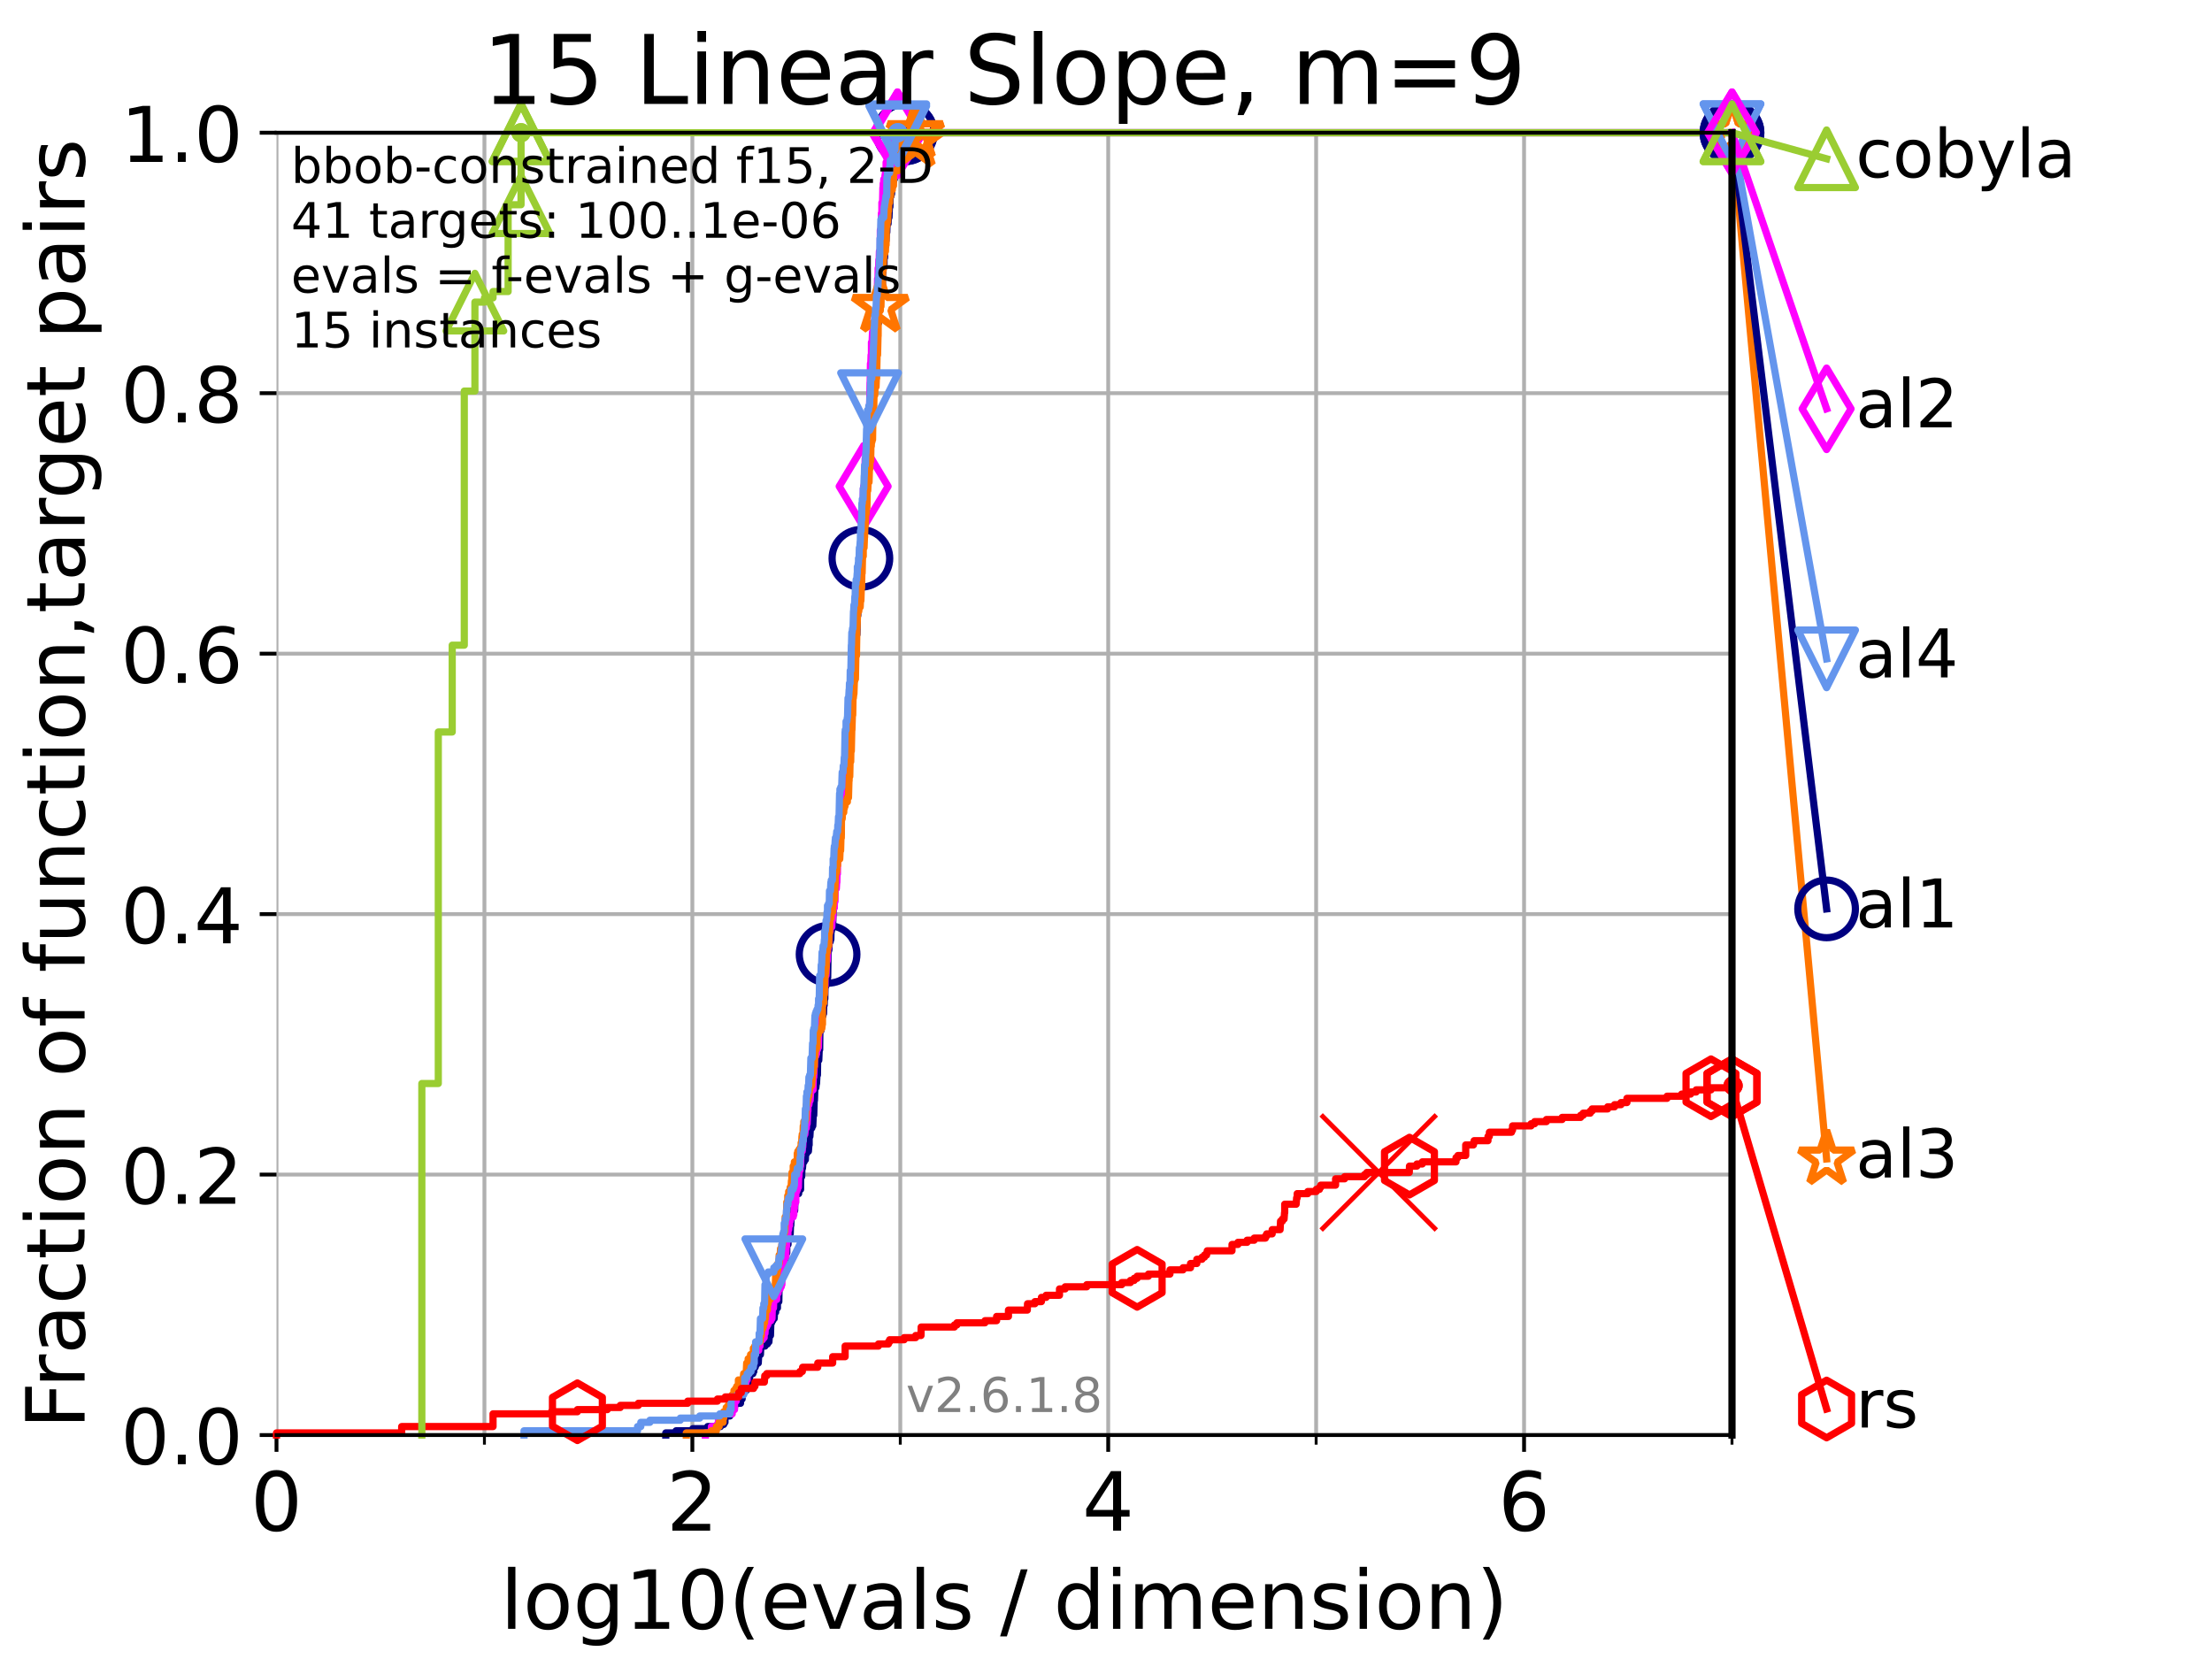 <?xml version="1.0" encoding="utf-8" standalone="no"?>
<!DOCTYPE svg PUBLIC "-//W3C//DTD SVG 1.1//EN"
  "http://www.w3.org/Graphics/SVG/1.1/DTD/svg11.dtd">
<!-- Created with matplotlib (https://matplotlib.org/) -->
<svg height="345.6pt" version="1.1" viewBox="0 0 460.8 345.6" width="460.8pt" xmlns="http://www.w3.org/2000/svg" xmlns:xlink="http://www.w3.org/1999/xlink">
 <defs>
  <style type="text/css">*{stroke-linecap:butt;stroke-linejoin:round;}</style>
 </defs>
 <g id="figure_1">
  <g id="patch_1">
   <path d="M 0 345.6 
L 460.8 345.6 
L 460.8 0 
L 0 0 
z
" style="fill:#ffffff;"/>
  </g>
  <g id="axes_1">
   <g id="patch_2">
    <path d="M 57.6 298.944 
L 360.806 298.944 
L 360.806 27.648 
L 57.6 27.648 
z
" style="fill:#ffffff;"/>
   </g>
   <g id="matplotlib.axis_1">
    <g id="xtick_1">
     <g id="line2d_1">
      <path clip-path="url(#p9dc7f14c64)" d="M 57.6 298.944 
L 57.6 27.648 
" style="fill:none;stroke:#b0b0b0;stroke-linecap:square;stroke-width:0.8;"/>
     </g>
     <g id="line2d_2">
      <defs>
       <path d="M 0 0 
L 0 3.5 
" id="m0e1dd3d6ce" style="stroke:#000000;stroke-width:0.8;"/>
      </defs>
      <g>
       <use style="stroke:#000000;stroke-width:0.8;" x="57.6" xlink:href="#m0e1dd3d6ce" y="298.944"/>
      </g>
     </g>
     <g id="text_1">
      <!-- 0 -->
      <g transform="translate(52.192 318.861)scale(0.17 -0.17)">
       <defs>
        <path d="M 31.781 66.406 
Q 24.172 66.406 20.328 58.906 
Q 16.5 51.422 16.5 36.375 
Q 16.5 21.391 20.328 13.891 
Q 24.172 6.391 31.781 6.391 
Q 39.453 6.391 43.281 13.891 
Q 47.125 21.391 47.125 36.375 
Q 47.125 51.422 43.281 58.906 
Q 39.453 66.406 31.781 66.406 
z
M 31.781 74.219 
Q 44.047 74.219 50.516 64.516 
Q 56.984 54.828 56.984 36.375 
Q 56.984 17.969 50.516 8.266 
Q 44.047 -1.422 31.781 -1.422 
Q 19.531 -1.422 13.062 8.266 
Q 6.594 17.969 6.594 36.375 
Q 6.594 54.828 13.062 64.516 
Q 19.531 74.219 31.781 74.219 
z
" id="DejaVuSans-48"/>
       </defs>
       <use xlink:href="#DejaVuSans-48"/>
      </g>
     </g>
    </g>
    <g id="xtick_2">
     <g id="line2d_3">
      <path clip-path="url(#p9dc7f14c64)" d="M 144.23 298.944 
L 144.23 27.648 
" style="fill:none;stroke:#b0b0b0;stroke-linecap:square;stroke-width:0.8;"/>
     </g>
     <g id="line2d_4">
      <g>
       <use style="stroke:#000000;stroke-width:0.8;" x="144.23" xlink:href="#m0e1dd3d6ce" y="298.944"/>
      </g>
     </g>
     <g id="text_2">
      <!-- 2 -->
      <g transform="translate(138.822 318.861)scale(0.17 -0.17)">
       <defs>
        <path d="M 19.188 8.297 
L 53.609 8.297 
L 53.609 0 
L 7.328 0 
L 7.328 8.297 
Q 12.938 14.109 22.625 23.891 
Q 32.328 33.688 34.812 36.531 
Q 39.547 41.844 41.422 45.531 
Q 43.312 49.219 43.312 52.781 
Q 43.312 58.594 39.234 62.25 
Q 35.156 65.922 28.609 65.922 
Q 23.969 65.922 18.812 64.312 
Q 13.672 62.703 7.812 59.422 
L 7.812 69.391 
Q 13.766 71.781 18.938 73 
Q 24.125 74.219 28.422 74.219 
Q 39.75 74.219 46.484 68.547 
Q 53.219 62.891 53.219 53.422 
Q 53.219 48.922 51.531 44.891 
Q 49.859 40.875 45.406 35.406 
Q 44.188 33.984 37.641 27.219 
Q 31.109 20.453 19.188 8.297 
z
" id="DejaVuSans-50"/>
       </defs>
       <use xlink:href="#DejaVuSans-50"/>
      </g>
     </g>
    </g>
    <g id="xtick_3">
     <g id="line2d_5">
      <path clip-path="url(#p9dc7f14c64)" d="M 230.861 298.944 
L 230.861 27.648 
" style="fill:none;stroke:#b0b0b0;stroke-linecap:square;stroke-width:0.8;"/>
     </g>
     <g id="line2d_6">
      <g>
       <use style="stroke:#000000;stroke-width:0.8;" x="230.861" xlink:href="#m0e1dd3d6ce" y="298.944"/>
      </g>
     </g>
     <g id="text_3">
      <!-- 4 -->
      <g transform="translate(225.453 318.861)scale(0.17 -0.17)">
       <defs>
        <path d="M 37.797 64.312 
L 12.891 25.391 
L 37.797 25.391 
z
M 35.203 72.906 
L 47.609 72.906 
L 47.609 25.391 
L 58.016 25.391 
L 58.016 17.188 
L 47.609 17.188 
L 47.609 0 
L 37.797 0 
L 37.797 17.188 
L 4.891 17.188 
L 4.891 26.703 
z
" id="DejaVuSans-52"/>
       </defs>
       <use xlink:href="#DejaVuSans-52"/>
      </g>
     </g>
    </g>
    <g id="xtick_4">
     <g id="line2d_7">
      <path clip-path="url(#p9dc7f14c64)" d="M 317.491 298.944 
L 317.491 27.648 
" style="fill:none;stroke:#b0b0b0;stroke-linecap:square;stroke-width:0.8;"/>
     </g>
     <g id="line2d_8">
      <g>
       <use style="stroke:#000000;stroke-width:0.8;" x="317.491" xlink:href="#m0e1dd3d6ce" y="298.944"/>
      </g>
     </g>
     <g id="text_4">
      <!-- 6 -->
      <g transform="translate(312.083 318.861)scale(0.17 -0.17)">
       <defs>
        <path d="M 33.016 40.375 
Q 26.375 40.375 22.484 35.828 
Q 18.609 31.297 18.609 23.391 
Q 18.609 15.531 22.484 10.953 
Q 26.375 6.391 33.016 6.391 
Q 39.656 6.391 43.531 10.953 
Q 47.406 15.531 47.406 23.391 
Q 47.406 31.297 43.531 35.828 
Q 39.656 40.375 33.016 40.375 
z
M 52.594 71.297 
L 52.594 62.312 
Q 48.875 64.062 45.094 64.984 
Q 41.312 65.922 37.594 65.922 
Q 27.828 65.922 22.672 59.328 
Q 17.531 52.734 16.797 39.406 
Q 19.672 43.656 24.016 45.922 
Q 28.375 48.188 33.594 48.188 
Q 44.578 48.188 50.953 41.516 
Q 57.328 34.859 57.328 23.391 
Q 57.328 12.156 50.688 5.359 
Q 44.047 -1.422 33.016 -1.422 
Q 20.359 -1.422 13.672 8.266 
Q 6.984 17.969 6.984 36.375 
Q 6.984 53.656 15.188 63.938 
Q 23.391 74.219 37.203 74.219 
Q 40.922 74.219 44.703 73.484 
Q 48.484 72.75 52.594 71.297 
z
" id="DejaVuSans-54"/>
       </defs>
       <use xlink:href="#DejaVuSans-54"/>
      </g>
     </g>
    </g>
    <g id="xtick_5">
     <g id="line2d_9">
      <path clip-path="url(#p9dc7f14c64)" d="M 100.915 298.944 
L 100.915 27.648 
" style="fill:none;stroke:#b0b0b0;stroke-linecap:square;stroke-width:0.8;"/>
     </g>
     <g id="line2d_10">
      <defs>
       <path d="M 0 0 
L 0 2 
" id="m5f0cdf23c8" style="stroke:#000000;stroke-width:0.6;"/>
      </defs>
      <g>
       <use style="stroke:#000000;stroke-width:0.6;" x="100.915" xlink:href="#m5f0cdf23c8" y="298.944"/>
      </g>
     </g>
    </g>
    <g id="xtick_6">
     <g id="line2d_11">
      <path clip-path="url(#p9dc7f14c64)" d="M 187.546 298.944 
L 187.546 27.648 
" style="fill:none;stroke:#b0b0b0;stroke-linecap:square;stroke-width:0.8;"/>
     </g>
     <g id="line2d_12">
      <g>
       <use style="stroke:#000000;stroke-width:0.6;" x="187.546" xlink:href="#m5f0cdf23c8" y="298.944"/>
      </g>
     </g>
    </g>
    <g id="xtick_7">
     <g id="line2d_13">
      <path clip-path="url(#p9dc7f14c64)" d="M 274.176 298.944 
L 274.176 27.648 
" style="fill:none;stroke:#b0b0b0;stroke-linecap:square;stroke-width:0.8;"/>
     </g>
     <g id="line2d_14">
      <g>
       <use style="stroke:#000000;stroke-width:0.6;" x="274.176" xlink:href="#m5f0cdf23c8" y="298.944"/>
      </g>
     </g>
    </g>
    <g id="xtick_8">
     <g id="line2d_15">
      <path clip-path="url(#p9dc7f14c64)" d="M 360.806 298.944 
L 360.806 27.648 
" style="fill:none;stroke:#b0b0b0;stroke-linecap:square;stroke-width:0.8;"/>
     </g>
     <g id="line2d_16">
      <g>
       <use style="stroke:#000000;stroke-width:0.6;" x="360.806" xlink:href="#m5f0cdf23c8" y="298.944"/>
      </g>
     </g>
    </g>
    <g id="text_5">
     <!-- log10(evals / dimension) -->
     <g transform="translate(104.239 339.314)scale(0.17 -0.17)">
      <defs>
       <path d="M 9.422 75.984 
L 18.406 75.984 
L 18.406 0 
L 9.422 0 
z
" id="DejaVuSans-108"/>
       <path d="M 30.609 48.391 
Q 23.391 48.391 19.188 42.75 
Q 14.984 37.109 14.984 27.297 
Q 14.984 17.484 19.156 11.844 
Q 23.344 6.203 30.609 6.203 
Q 37.797 6.203 41.984 11.859 
Q 46.188 17.531 46.188 27.297 
Q 46.188 37.016 41.984 42.703 
Q 37.797 48.391 30.609 48.391 
z
M 30.609 56 
Q 42.328 56 49.016 48.375 
Q 55.719 40.766 55.719 27.297 
Q 55.719 13.875 49.016 6.219 
Q 42.328 -1.422 30.609 -1.422 
Q 18.844 -1.422 12.172 6.219 
Q 5.516 13.875 5.516 27.297 
Q 5.516 40.766 12.172 48.375 
Q 18.844 56 30.609 56 
z
" id="DejaVuSans-111"/>
       <path d="M 45.406 27.984 
Q 45.406 37.75 41.375 43.109 
Q 37.359 48.484 30.078 48.484 
Q 22.859 48.484 18.828 43.109 
Q 14.797 37.75 14.797 27.984 
Q 14.797 18.266 18.828 12.891 
Q 22.859 7.516 30.078 7.516 
Q 37.359 7.516 41.375 12.891 
Q 45.406 18.266 45.406 27.984 
z
M 54.391 6.781 
Q 54.391 -7.172 48.188 -13.984 
Q 42 -20.797 29.203 -20.797 
Q 24.469 -20.797 20.266 -20.094 
Q 16.062 -19.391 12.109 -17.922 
L 12.109 -9.188 
Q 16.062 -11.328 19.922 -12.344 
Q 23.781 -13.375 27.781 -13.375 
Q 36.625 -13.375 41.016 -8.766 
Q 45.406 -4.156 45.406 5.172 
L 45.406 9.625 
Q 42.625 4.781 38.281 2.391 
Q 33.938 0 27.875 0 
Q 17.828 0 11.672 7.656 
Q 5.516 15.328 5.516 27.984 
Q 5.516 40.672 11.672 48.328 
Q 17.828 56 27.875 56 
Q 33.938 56 38.281 53.609 
Q 42.625 51.219 45.406 46.391 
L 45.406 54.688 
L 54.391 54.688 
z
" id="DejaVuSans-103"/>
       <path d="M 12.406 8.297 
L 28.516 8.297 
L 28.516 63.922 
L 10.984 60.406 
L 10.984 69.391 
L 28.422 72.906 
L 38.281 72.906 
L 38.281 8.297 
L 54.391 8.297 
L 54.391 0 
L 12.406 0 
z
" id="DejaVuSans-49"/>
       <path d="M 31 75.875 
Q 24.469 64.656 21.281 53.656 
Q 18.109 42.672 18.109 31.391 
Q 18.109 20.125 21.312 9.062 
Q 24.516 -2 31 -13.188 
L 23.188 -13.188 
Q 15.875 -1.703 12.234 9.375 
Q 8.594 20.453 8.594 31.391 
Q 8.594 42.281 12.203 53.312 
Q 15.828 64.359 23.188 75.875 
z
" id="DejaVuSans-40"/>
       <path d="M 56.203 29.594 
L 56.203 25.203 
L 14.891 25.203 
Q 15.484 15.922 20.484 11.062 
Q 25.484 6.203 34.422 6.203 
Q 39.594 6.203 44.453 7.469 
Q 49.312 8.734 54.109 11.281 
L 54.109 2.781 
Q 49.266 0.734 44.188 -0.344 
Q 39.109 -1.422 33.891 -1.422 
Q 20.797 -1.422 13.156 6.188 
Q 5.516 13.812 5.516 26.812 
Q 5.516 40.234 12.766 48.109 
Q 20.016 56 32.328 56 
Q 43.359 56 49.781 48.891 
Q 56.203 41.797 56.203 29.594 
z
M 47.219 32.234 
Q 47.125 39.594 43.094 43.984 
Q 39.062 48.391 32.422 48.391 
Q 24.906 48.391 20.391 44.141 
Q 15.875 39.891 15.188 32.172 
z
" id="DejaVuSans-101"/>
       <path d="M 2.984 54.688 
L 12.5 54.688 
L 29.594 8.797 
L 46.688 54.688 
L 56.203 54.688 
L 35.688 0 
L 23.484 0 
z
" id="DejaVuSans-118"/>
       <path d="M 34.281 27.484 
Q 23.391 27.484 19.188 25 
Q 14.984 22.516 14.984 16.5 
Q 14.984 11.719 18.141 8.906 
Q 21.297 6.109 26.703 6.109 
Q 34.188 6.109 38.703 11.406 
Q 43.219 16.703 43.219 25.484 
L 43.219 27.484 
z
M 52.203 31.203 
L 52.203 0 
L 43.219 0 
L 43.219 8.297 
Q 40.141 3.328 35.547 0.953 
Q 30.953 -1.422 24.312 -1.422 
Q 15.922 -1.422 10.953 3.297 
Q 6 8.016 6 15.922 
Q 6 25.141 12.172 29.828 
Q 18.359 34.516 30.609 34.516 
L 43.219 34.516 
L 43.219 35.406 
Q 43.219 41.609 39.141 45 
Q 35.062 48.391 27.688 48.391 
Q 23 48.391 18.547 47.266 
Q 14.109 46.141 10.016 43.891 
L 10.016 52.203 
Q 14.938 54.109 19.578 55.047 
Q 24.219 56 28.609 56 
Q 40.484 56 46.344 49.844 
Q 52.203 43.703 52.203 31.203 
z
" id="DejaVuSans-97"/>
       <path d="M 44.281 53.078 
L 44.281 44.578 
Q 40.484 46.531 36.375 47.5 
Q 32.281 48.484 27.875 48.484 
Q 21.188 48.484 17.844 46.438 
Q 14.5 44.391 14.5 40.281 
Q 14.5 37.156 16.891 35.375 
Q 19.281 33.594 26.516 31.984 
L 29.594 31.297 
Q 39.156 29.25 43.188 25.516 
Q 47.219 21.781 47.219 15.094 
Q 47.219 7.469 41.188 3.016 
Q 35.156 -1.422 24.609 -1.422 
Q 20.219 -1.422 15.453 -0.562 
Q 10.688 0.297 5.422 2 
L 5.422 11.281 
Q 10.406 8.688 15.234 7.391 
Q 20.062 6.109 24.812 6.109 
Q 31.156 6.109 34.562 8.281 
Q 37.984 10.453 37.984 14.406 
Q 37.984 18.062 35.516 20.016 
Q 33.062 21.969 24.703 23.781 
L 21.578 24.516 
Q 13.234 26.266 9.516 29.906 
Q 5.812 33.547 5.812 39.891 
Q 5.812 47.609 11.281 51.797 
Q 16.75 56 26.812 56 
Q 31.781 56 36.172 55.266 
Q 40.578 54.547 44.281 53.078 
z
" id="DejaVuSans-115"/>
       <path id="DejaVuSans-32"/>
       <path d="M 25.391 72.906 
L 33.688 72.906 
L 8.297 -9.281 
L 0 -9.281 
z
" id="DejaVuSans-47"/>
       <path d="M 45.406 46.391 
L 45.406 75.984 
L 54.391 75.984 
L 54.391 0 
L 45.406 0 
L 45.406 8.203 
Q 42.578 3.328 38.25 0.953 
Q 33.938 -1.422 27.875 -1.422 
Q 17.969 -1.422 11.734 6.484 
Q 5.516 14.406 5.516 27.297 
Q 5.516 40.188 11.734 48.094 
Q 17.969 56 27.875 56 
Q 33.938 56 38.25 53.625 
Q 42.578 51.266 45.406 46.391 
z
M 14.797 27.297 
Q 14.797 17.391 18.875 11.75 
Q 22.953 6.109 30.078 6.109 
Q 37.203 6.109 41.297 11.75 
Q 45.406 17.391 45.406 27.297 
Q 45.406 37.203 41.297 42.844 
Q 37.203 48.484 30.078 48.484 
Q 22.953 48.484 18.875 42.844 
Q 14.797 37.203 14.797 27.297 
z
" id="DejaVuSans-100"/>
       <path d="M 9.422 54.688 
L 18.406 54.688 
L 18.406 0 
L 9.422 0 
z
M 9.422 75.984 
L 18.406 75.984 
L 18.406 64.594 
L 9.422 64.594 
z
" id="DejaVuSans-105"/>
       <path d="M 52 44.188 
Q 55.375 50.25 60.062 53.125 
Q 64.75 56 71.094 56 
Q 79.641 56 84.281 50.016 
Q 88.922 44.047 88.922 33.016 
L 88.922 0 
L 79.891 0 
L 79.891 32.719 
Q 79.891 40.578 77.094 44.375 
Q 74.312 48.188 68.609 48.188 
Q 61.625 48.188 57.562 43.547 
Q 53.516 38.922 53.516 30.906 
L 53.516 0 
L 44.484 0 
L 44.484 32.719 
Q 44.484 40.625 41.703 44.406 
Q 38.922 48.188 33.109 48.188 
Q 26.219 48.188 22.156 43.531 
Q 18.109 38.875 18.109 30.906 
L 18.109 0 
L 9.078 0 
L 9.078 54.688 
L 18.109 54.688 
L 18.109 46.188 
Q 21.188 51.219 25.484 53.609 
Q 29.781 56 35.688 56 
Q 41.656 56 45.828 52.969 
Q 50 49.953 52 44.188 
z
" id="DejaVuSans-109"/>
       <path d="M 54.891 33.016 
L 54.891 0 
L 45.906 0 
L 45.906 32.719 
Q 45.906 40.484 42.875 44.328 
Q 39.844 48.188 33.797 48.188 
Q 26.516 48.188 22.312 43.547 
Q 18.109 38.922 18.109 30.906 
L 18.109 0 
L 9.078 0 
L 9.078 54.688 
L 18.109 54.688 
L 18.109 46.188 
Q 21.344 51.125 25.703 53.562 
Q 30.078 56 35.797 56 
Q 45.219 56 50.047 50.172 
Q 54.891 44.344 54.891 33.016 
z
" id="DejaVuSans-110"/>
       <path d="M 8.016 75.875 
L 15.828 75.875 
Q 23.141 64.359 26.781 53.312 
Q 30.422 42.281 30.422 31.391 
Q 30.422 20.453 26.781 9.375 
Q 23.141 -1.703 15.828 -13.188 
L 8.016 -13.188 
Q 14.5 -2 17.703 9.062 
Q 20.906 20.125 20.906 31.391 
Q 20.906 42.672 17.703 53.656 
Q 14.5 64.656 8.016 75.875 
z
" id="DejaVuSans-41"/>
      </defs>
      <use xlink:href="#DejaVuSans-108"/>
      <use x="27.783" xlink:href="#DejaVuSans-111"/>
      <use x="88.965" xlink:href="#DejaVuSans-103"/>
      <use x="152.441" xlink:href="#DejaVuSans-49"/>
      <use x="216.064" xlink:href="#DejaVuSans-48"/>
      <use x="279.688" xlink:href="#DejaVuSans-40"/>
      <use x="318.701" xlink:href="#DejaVuSans-101"/>
      <use x="380.225" xlink:href="#DejaVuSans-118"/>
      <use x="439.404" xlink:href="#DejaVuSans-97"/>
      <use x="500.684" xlink:href="#DejaVuSans-108"/>
      <use x="528.467" xlink:href="#DejaVuSans-115"/>
      <use x="580.566" xlink:href="#DejaVuSans-32"/>
      <use x="612.354" xlink:href="#DejaVuSans-47"/>
      <use x="646.045" xlink:href="#DejaVuSans-32"/>
      <use x="677.832" xlink:href="#DejaVuSans-100"/>
      <use x="741.309" xlink:href="#DejaVuSans-105"/>
      <use x="769.092" xlink:href="#DejaVuSans-109"/>
      <use x="866.504" xlink:href="#DejaVuSans-101"/>
      <use x="928.027" xlink:href="#DejaVuSans-110"/>
      <use x="991.406" xlink:href="#DejaVuSans-115"/>
      <use x="1043.506" xlink:href="#DejaVuSans-105"/>
      <use x="1071.289" xlink:href="#DejaVuSans-111"/>
      <use x="1132.471" xlink:href="#DejaVuSans-110"/>
      <use x="1195.85" xlink:href="#DejaVuSans-41"/>
     </g>
    </g>
   </g>
   <g id="matplotlib.axis_2">
    <g id="ytick_1">
     <g id="line2d_17">
      <path clip-path="url(#p9dc7f14c64)" d="M 57.6 298.944 
L 360.806 298.944 
" style="fill:none;stroke:#b0b0b0;stroke-linecap:square;stroke-width:0.8;"/>
     </g>
     <g id="line2d_18">
      <defs>
       <path d="M 0 0 
L -3.5 0 
" id="m27d69acb7b" style="stroke:#000000;stroke-width:0.8;"/>
      </defs>
      <g>
       <use style="stroke:#000000;stroke-width:0.8;" x="57.6" xlink:href="#m27d69acb7b" y="298.944"/>
      </g>
     </g>
     <g id="text_6">
      <!-- 0.0 -->
      <g transform="translate(25.155 305.023)scale(0.16 -0.16)">
       <defs>
        <path d="M 10.688 12.406 
L 21 12.406 
L 21 0 
L 10.688 0 
z
" id="DejaVuSans-46"/>
       </defs>
       <use xlink:href="#DejaVuSans-48"/>
       <use x="63.623" xlink:href="#DejaVuSans-46"/>
       <use x="95.41" xlink:href="#DejaVuSans-48"/>
      </g>
     </g>
    </g>
    <g id="ytick_2">
     <g id="line2d_19">
      <path clip-path="url(#p9dc7f14c64)" d="M 57.6 244.685 
L 360.806 244.685 
" style="fill:none;stroke:#b0b0b0;stroke-linecap:square;stroke-width:0.8;"/>
     </g>
     <g id="line2d_20">
      <g>
       <use style="stroke:#000000;stroke-width:0.8;" x="57.6" xlink:href="#m27d69acb7b" y="244.685"/>
      </g>
     </g>
     <g id="text_7">
      <!-- 0.2 -->
      <g transform="translate(25.155 250.764)scale(0.16 -0.16)">
       <use xlink:href="#DejaVuSans-48"/>
       <use x="63.623" xlink:href="#DejaVuSans-46"/>
       <use x="95.41" xlink:href="#DejaVuSans-50"/>
      </g>
     </g>
    </g>
    <g id="ytick_3">
     <g id="line2d_21">
      <path clip-path="url(#p9dc7f14c64)" d="M 57.6 190.426 
L 360.806 190.426 
" style="fill:none;stroke:#b0b0b0;stroke-linecap:square;stroke-width:0.8;"/>
     </g>
     <g id="line2d_22">
      <g>
       <use style="stroke:#000000;stroke-width:0.8;" x="57.6" xlink:href="#m27d69acb7b" y="190.426"/>
      </g>
     </g>
     <g id="text_8">
      <!-- 0.4 -->
      <g transform="translate(25.155 196.504)scale(0.16 -0.16)">
       <use xlink:href="#DejaVuSans-48"/>
       <use x="63.623" xlink:href="#DejaVuSans-46"/>
       <use x="95.41" xlink:href="#DejaVuSans-52"/>
      </g>
     </g>
    </g>
    <g id="ytick_4">
     <g id="line2d_23">
      <path clip-path="url(#p9dc7f14c64)" d="M 57.6 136.166 
L 360.806 136.166 
" style="fill:none;stroke:#b0b0b0;stroke-linecap:square;stroke-width:0.8;"/>
     </g>
     <g id="line2d_24">
      <g>
       <use style="stroke:#000000;stroke-width:0.8;" x="57.6" xlink:href="#m27d69acb7b" y="136.166"/>
      </g>
     </g>
     <g id="text_9">
      <!-- 0.6 -->
      <g transform="translate(25.155 142.245)scale(0.16 -0.16)">
       <use xlink:href="#DejaVuSans-48"/>
       <use x="63.623" xlink:href="#DejaVuSans-46"/>
       <use x="95.41" xlink:href="#DejaVuSans-54"/>
      </g>
     </g>
    </g>
    <g id="ytick_5">
     <g id="line2d_25">
      <path clip-path="url(#p9dc7f14c64)" d="M 57.6 81.907 
L 360.806 81.907 
" style="fill:none;stroke:#b0b0b0;stroke-linecap:square;stroke-width:0.8;"/>
     </g>
     <g id="line2d_26">
      <g>
       <use style="stroke:#000000;stroke-width:0.8;" x="57.6" xlink:href="#m27d69acb7b" y="81.907"/>
      </g>
     </g>
     <g id="text_10">
      <!-- 0.8 -->
      <g transform="translate(25.155 87.986)scale(0.16 -0.16)">
       <defs>
        <path d="M 31.781 34.625 
Q 24.75 34.625 20.719 30.859 
Q 16.703 27.094 16.703 20.516 
Q 16.703 13.922 20.719 10.156 
Q 24.75 6.391 31.781 6.391 
Q 38.812 6.391 42.859 10.172 
Q 46.922 13.969 46.922 20.516 
Q 46.922 27.094 42.891 30.859 
Q 38.875 34.625 31.781 34.625 
z
M 21.922 38.812 
Q 15.578 40.375 12.031 44.719 
Q 8.5 49.078 8.5 55.328 
Q 8.5 64.062 14.719 69.141 
Q 20.953 74.219 31.781 74.219 
Q 42.672 74.219 48.875 69.141 
Q 55.078 64.062 55.078 55.328 
Q 55.078 49.078 51.531 44.719 
Q 48 40.375 41.703 38.812 
Q 48.828 37.156 52.797 32.312 
Q 56.781 27.484 56.781 20.516 
Q 56.781 9.906 50.312 4.234 
Q 43.844 -1.422 31.781 -1.422 
Q 19.734 -1.422 13.25 4.234 
Q 6.781 9.906 6.781 20.516 
Q 6.781 27.484 10.781 32.312 
Q 14.797 37.156 21.922 38.812 
z
M 18.312 54.391 
Q 18.312 48.734 21.844 45.562 
Q 25.391 42.391 31.781 42.391 
Q 38.141 42.391 41.719 45.562 
Q 45.312 48.734 45.312 54.391 
Q 45.312 60.062 41.719 63.234 
Q 38.141 66.406 31.781 66.406 
Q 25.391 66.406 21.844 63.234 
Q 18.312 60.062 18.312 54.391 
z
" id="DejaVuSans-56"/>
       </defs>
       <use xlink:href="#DejaVuSans-48"/>
       <use x="63.623" xlink:href="#DejaVuSans-46"/>
       <use x="95.41" xlink:href="#DejaVuSans-56"/>
      </g>
     </g>
    </g>
    <g id="ytick_6">
     <g id="line2d_27">
      <path clip-path="url(#p9dc7f14c64)" d="M 57.6 27.648 
L 360.806 27.648 
" style="fill:none;stroke:#b0b0b0;stroke-linecap:square;stroke-width:0.8;"/>
     </g>
     <g id="line2d_28">
      <g>
       <use style="stroke:#000000;stroke-width:0.8;" x="57.6" xlink:href="#m27d69acb7b" y="27.648"/>
      </g>
     </g>
     <g id="text_11">
      <!-- 1.0 -->
      <g transform="translate(25.155 33.727)scale(0.16 -0.16)">
       <use xlink:href="#DejaVuSans-49"/>
       <use x="63.623" xlink:href="#DejaVuSans-46"/>
       <use x="95.41" xlink:href="#DejaVuSans-48"/>
      </g>
     </g>
    </g>
    <g id="text_12">
     <!-- Fraction of function,target pairs -->
     <g transform="translate(17.62 297.681)rotate(-90)scale(0.17 -0.17)">
      <defs>
       <path d="M 9.812 72.906 
L 51.703 72.906 
L 51.703 64.594 
L 19.672 64.594 
L 19.672 43.109 
L 48.578 43.109 
L 48.578 34.812 
L 19.672 34.812 
L 19.672 0 
L 9.812 0 
z
" id="DejaVuSans-70"/>
       <path d="M 41.109 46.297 
Q 39.594 47.172 37.812 47.578 
Q 36.031 48 33.891 48 
Q 26.266 48 22.188 43.047 
Q 18.109 38.094 18.109 28.812 
L 18.109 0 
L 9.078 0 
L 9.078 54.688 
L 18.109 54.688 
L 18.109 46.188 
Q 20.953 51.172 25.484 53.578 
Q 30.031 56 36.531 56 
Q 37.453 56 38.578 55.875 
Q 39.703 55.766 41.062 55.516 
z
" id="DejaVuSans-114"/>
       <path d="M 48.781 52.594 
L 48.781 44.188 
Q 44.969 46.297 41.141 47.344 
Q 37.312 48.391 33.406 48.391 
Q 24.656 48.391 19.812 42.844 
Q 14.984 37.312 14.984 27.297 
Q 14.984 17.281 19.812 11.734 
Q 24.656 6.203 33.406 6.203 
Q 37.312 6.203 41.141 7.25 
Q 44.969 8.297 48.781 10.406 
L 48.781 2.094 
Q 45.016 0.344 40.984 -0.531 
Q 36.969 -1.422 32.422 -1.422 
Q 20.062 -1.422 12.781 6.344 
Q 5.516 14.109 5.516 27.297 
Q 5.516 40.672 12.859 48.328 
Q 20.219 56 33.016 56 
Q 37.156 56 41.109 55.141 
Q 45.062 54.297 48.781 52.594 
z
" id="DejaVuSans-99"/>
       <path d="M 18.312 70.219 
L 18.312 54.688 
L 36.812 54.688 
L 36.812 47.703 
L 18.312 47.703 
L 18.312 18.016 
Q 18.312 11.328 20.141 9.422 
Q 21.969 7.516 27.594 7.516 
L 36.812 7.516 
L 36.812 0 
L 27.594 0 
Q 17.188 0 13.234 3.875 
Q 9.281 7.766 9.281 18.016 
L 9.281 47.703 
L 2.688 47.703 
L 2.688 54.688 
L 9.281 54.688 
L 9.281 70.219 
z
" id="DejaVuSans-116"/>
       <path d="M 37.109 75.984 
L 37.109 68.5 
L 28.516 68.5 
Q 23.688 68.5 21.797 66.547 
Q 19.922 64.594 19.922 59.516 
L 19.922 54.688 
L 34.719 54.688 
L 34.719 47.703 
L 19.922 47.703 
L 19.922 0 
L 10.891 0 
L 10.891 47.703 
L 2.297 47.703 
L 2.297 54.688 
L 10.891 54.688 
L 10.891 58.5 
Q 10.891 67.625 15.141 71.797 
Q 19.391 75.984 28.609 75.984 
z
" id="DejaVuSans-102"/>
       <path d="M 8.5 21.578 
L 8.5 54.688 
L 17.484 54.688 
L 17.484 21.922 
Q 17.484 14.156 20.5 10.266 
Q 23.531 6.391 29.594 6.391 
Q 36.859 6.391 41.078 11.031 
Q 45.312 15.672 45.312 23.688 
L 45.312 54.688 
L 54.297 54.688 
L 54.297 0 
L 45.312 0 
L 45.312 8.406 
Q 42.047 3.422 37.719 1 
Q 33.406 -1.422 27.688 -1.422 
Q 18.266 -1.422 13.375 4.438 
Q 8.5 10.297 8.5 21.578 
z
M 31.109 56 
z
" id="DejaVuSans-117"/>
       <path d="M 11.719 12.406 
L 22.016 12.406 
L 22.016 4 
L 14.016 -11.625 
L 7.719 -11.625 
L 11.719 4 
z
" id="DejaVuSans-44"/>
       <path d="M 18.109 8.203 
L 18.109 -20.797 
L 9.078 -20.797 
L 9.078 54.688 
L 18.109 54.688 
L 18.109 46.391 
Q 20.953 51.266 25.266 53.625 
Q 29.594 56 35.594 56 
Q 45.562 56 51.781 48.094 
Q 58.016 40.188 58.016 27.297 
Q 58.016 14.406 51.781 6.484 
Q 45.562 -1.422 35.594 -1.422 
Q 29.594 -1.422 25.266 0.953 
Q 20.953 3.328 18.109 8.203 
z
M 48.688 27.297 
Q 48.688 37.203 44.609 42.844 
Q 40.531 48.484 33.406 48.484 
Q 26.266 48.484 22.188 42.844 
Q 18.109 37.203 18.109 27.297 
Q 18.109 17.391 22.188 11.75 
Q 26.266 6.109 33.406 6.109 
Q 40.531 6.109 44.609 11.75 
Q 48.688 17.391 48.688 27.297 
z
" id="DejaVuSans-112"/>
      </defs>
      <use xlink:href="#DejaVuSans-70"/>
      <use x="50.27" xlink:href="#DejaVuSans-114"/>
      <use x="91.383" xlink:href="#DejaVuSans-97"/>
      <use x="152.662" xlink:href="#DejaVuSans-99"/>
      <use x="207.643" xlink:href="#DejaVuSans-116"/>
      <use x="246.852" xlink:href="#DejaVuSans-105"/>
      <use x="274.635" xlink:href="#DejaVuSans-111"/>
      <use x="335.816" xlink:href="#DejaVuSans-110"/>
      <use x="399.195" xlink:href="#DejaVuSans-32"/>
      <use x="430.982" xlink:href="#DejaVuSans-111"/>
      <use x="492.164" xlink:href="#DejaVuSans-102"/>
      <use x="527.369" xlink:href="#DejaVuSans-32"/>
      <use x="559.156" xlink:href="#DejaVuSans-102"/>
      <use x="594.361" xlink:href="#DejaVuSans-117"/>
      <use x="657.74" xlink:href="#DejaVuSans-110"/>
      <use x="721.119" xlink:href="#DejaVuSans-99"/>
      <use x="776.1" xlink:href="#DejaVuSans-116"/>
      <use x="815.309" xlink:href="#DejaVuSans-105"/>
      <use x="843.092" xlink:href="#DejaVuSans-111"/>
      <use x="904.273" xlink:href="#DejaVuSans-110"/>
      <use x="967.652" xlink:href="#DejaVuSans-44"/>
      <use x="999.439" xlink:href="#DejaVuSans-116"/>
      <use x="1038.648" xlink:href="#DejaVuSans-97"/>
      <use x="1099.928" xlink:href="#DejaVuSans-114"/>
      <use x="1139.291" xlink:href="#DejaVuSans-103"/>
      <use x="1202.768" xlink:href="#DejaVuSans-101"/>
      <use x="1264.291" xlink:href="#DejaVuSans-116"/>
      <use x="1303.5" xlink:href="#DejaVuSans-32"/>
      <use x="1335.287" xlink:href="#DejaVuSans-112"/>
      <use x="1398.764" xlink:href="#DejaVuSans-97"/>
      <use x="1460.043" xlink:href="#DejaVuSans-105"/>
      <use x="1487.826" xlink:href="#DejaVuSans-114"/>
      <use x="1528.939" xlink:href="#DejaVuSans-115"/>
     </g>
    </g>
   </g>
   <g id="line2d_29">
    <defs>
     <path d="M 0 1.5 
C 0.398 1.5 0.779 1.342 1.061 1.061 
C 1.342 0.779 1.5 0.398 1.5 0 
C 1.5 -0.398 1.342 -0.779 1.061 -1.061 
C 0.779 -1.342 0.398 -1.5 0 -1.5 
C -0.398 -1.5 -0.779 -1.342 -1.061 -1.061 
C -1.342 -0.779 -1.5 -0.398 -1.5 0 
C -1.5 0.398 -1.342 0.779 -1.061 1.061 
C -0.779 1.342 -0.398 1.5 0 1.5 
z
" id="m565a57be85" style="stroke:#000080;"/>
    </defs>
    <g>
     <use style="fill:#000080;stroke:#000080;" x="188.597" xlink:href="#m565a57be85" y="27.648"/>
     <use style="fill:#000080;stroke:#000080;" x="188.597" xlink:href="#m565a57be85" y="27.648"/>
    </g>
   </g>
   <g id="line2d_30">
    <path d="M 138.693 298.944 
L 138.693 298.503 
L 140.838 298.503 
L 140.838 298.062 
L 144.324 298.062 
L 144.324 297.621 
L 147.424 297.621 
L 147.424 297.179 
L 150.084 297.179 
L 150.084 296.738 
L 150.76 296.738 
L 150.76 296.297 
L 151.024 296.297 
L 151.024 294.974 
L 152.045 294.974 
L 152.045 294.533 
L 152.292 294.533 
L 152.292 294.092 
L 152.414 294.092 
L 152.414 293.65 
L 152.656 293.65 
L 152.656 293.209 
L 153.013 293.209 
L 153.013 292.768 
L 153.131 292.768 
L 153.131 292.327 
L 154.268 292.327 
L 154.268 291.445 
L 154.596 291.445 
L 154.596 290.121 
L 154.918 290.121 
L 154.918 289.68 
L 155.444 289.68 
L 155.444 289.239 
L 155.955 289.239 
L 156.056 287.916 
L 156.156 287.916 
L 156.156 286.151 
L 156.841 286.151 
L 156.841 285.71 
L 157.033 285.71 
L 157.033 284.828 
L 157.317 284.828 
L 157.317 284.387 
L 157.503 284.387 
L 157.503 283.946 
L 157.962 283.946 
L 158.053 282.181 
L 158.41 282.181 
L 158.498 280.416 
L 159.359 280.416 
L 159.359 279.975 
L 159.858 279.975 
L 159.858 279.534 
L 160.183 279.534 
L 160.263 278.211 
L 160.502 278.211 
L 160.581 275.564 
L 160.738 275.564 
L 160.738 275.123 
L 160.972 275.123 
L 160.972 274.682 
L 161.278 274.682 
L 161.354 273.358 
L 161.58 273.358 
L 161.58 272.476 
L 161.95 272.476 
L 161.95 271.153 
L 162.241 271.153 
L 162.313 267.183 
L 162.67 267.183 
L 162.74 265.859 
L 162.81 265.859 
L 162.81 265.418 
L 163.019 265.418 
L 163.088 263.212 
L 163.157 263.212 
L 163.157 262.771 
L 163.294 262.771 
L 163.294 262.33 
L 163.7 262.33 
L 163.7 261.007 
L 163.899 261.007 
L 163.899 259.242 
L 164.162 259.242 
L 164.162 257.919 
L 164.421 257.919 
L 164.421 257.036 
L 164.613 257.036 
L 164.676 255.272 
L 164.74 255.272 
L 164.803 253.507 
L 164.928 253.507 
L 164.928 252.184 
L 165.544 252.184 
L 165.605 249.096 
L 165.725 249.096 
L 165.725 248.655 
L 166.374 248.655 
L 166.432 247.773 
L 166.775 247.773 
L 166.775 245.126 
L 167.001 245.126 
L 167.057 243.361 
L 167.168 243.361 
L 167.279 242.038 
L 167.499 242.038 
L 167.499 241.597 
L 167.77 241.597 
L 167.824 240.273 
L 168.037 240.273 
L 168.037 239.832 
L 168.405 239.832 
L 168.509 238.509 
L 168.56 238.509 
L 168.56 236.744 
L 168.715 236.744 
L 168.817 234.98 
L 169.12 234.98 
L 169.12 234.539 
L 169.319 234.539 
L 169.418 232.333 
L 169.516 232.333 
L 169.614 229.245 
L 169.663 229.245 
L 169.76 226.598 
L 169.953 226.598 
L 170.048 225.716 
L 170.096 225.716 
L 170.191 223.952 
L 170.285 223.952 
L 170.332 220.864 
L 170.566 220.864 
L 170.658 218.658 
L 170.75 218.658 
L 170.796 214.688 
L 171.024 214.688 
L 171.114 211.6 
L 171.427 211.6 
L 171.427 211.159 
L 171.56 211.159 
L 171.603 209.394 
L 171.691 209.394 
L 171.735 208.071 
L 171.822 208.071 
L 171.865 205.424 
L 172.037 205.424 
L 172.123 204.101 
L 172.166 204.101 
L 172.166 203.66 
L 172.42 203.66 
L 172.504 198.366 
L 172.545 198.366 
L 172.545 197.925 
L 172.67 197.925 
L 172.753 196.16 
L 172.958 196.16 
L 172.958 195.719 
L 173.08 195.719 
L 173.121 193.955 
L 173.202 193.955 
L 173.202 193.514 
L 173.322 193.514 
L 173.402 192.19 
L 173.482 192.19 
L 173.561 189.543 
L 173.601 189.543 
L 173.601 189.102 
L 173.719 189.102 
L 173.797 186.014 
L 173.875 186.014 
L 173.914 183.809 
L 173.992 183.809 
L 173.992 180.721 
L 174.26 180.721 
L 174.336 178.515 
L 174.563 178.515 
L 174.638 174.986 
L 174.675 174.986 
L 174.675 174.104 
L 175.081 174.104 
L 175.081 173.663 
L 175.226 173.663 
L 175.262 170.134 
L 175.406 170.134 
L 175.514 167.487 
L 175.62 167.487 
L 175.726 163.958 
L 175.867 163.958 
L 175.937 161.311 
L 176.006 161.311 
L 176.076 157.782 
L 176.145 157.782 
L 176.214 155.576 
L 176.453 155.576 
L 176.453 155.135 
L 176.655 155.135 
L 176.655 153.812 
L 176.855 153.812 
L 176.955 148.077 
L 176.988 148.077 
L 177.021 146.312 
L 177.119 146.312 
L 177.217 142.783 
L 177.412 142.783 
L 177.412 141.901 
L 177.54 141.901 
L 177.636 141.019 
L 177.668 141.019 
L 177.7 139.254 
L 177.795 139.254 
L 177.826 137.49 
L 178.046 137.49 
L 178.139 134.843 
L 178.201 134.843 
L 178.201 134.402 
L 178.355 134.402 
L 178.416 132.196 
L 178.507 132.196 
L 178.598 128.226 
L 178.689 128.226 
L 178.779 124.697 
L 178.869 124.697 
L 178.958 121.609 
L 179.018 121.609 
L 179.018 118.521 
L 179.136 118.521 
L 179.194 117.639 
L 179.311 117.639 
L 179.34 115.874 
L 179.543 115.874 
L 179.629 111.904 
L 179.658 111.904 
L 179.743 109.257 
L 179.772 109.257 
L 179.857 108.375 
L 179.97 108.375 
L 180.026 107.052 
L 180.082 107.052 
L 180.166 105.728 
L 180.194 105.728 
L 180.277 99.552 
L 180.332 99.552 
L 180.442 97.347 
L 180.552 97.347 
L 180.66 92.494 
L 180.823 92.494 
L 180.823 91.612 
L 181.222 91.612 
L 181.248 90.289 
L 181.431 90.289 
L 181.509 85.436 
L 181.613 85.436 
L 181.664 84.113 
L 181.741 84.113 
L 181.843 80.143 
L 181.945 80.143 
L 182.021 79.26 
L 182.096 79.26 
L 182.171 78.378 
L 182.271 78.378 
L 182.371 75.29 
L 182.469 75.29 
L 182.543 72.643 
L 182.592 72.643 
L 182.69 70.879 
L 182.714 70.879 
L 182.811 67.791 
L 182.835 67.791 
L 182.835 67.35 
L 182.98 67.35 
L 183.052 64.262 
L 183.242 64.262 
L 183.336 60.292 
L 183.5 60.292 
L 183.5 59.851 
L 183.801 59.851 
L 183.87 56.763 
L 183.915 56.763 
L 183.915 55.88 
L 184.052 55.88 
L 184.074 54.998 
L 184.165 54.998 
L 184.165 53.675 
L 184.277 53.675 
L 184.344 51.469 
L 184.411 51.469 
L 184.411 50.146 
L 184.566 50.146 
L 184.632 48.381 
L 184.741 48.381 
L 184.785 46.617 
L 185.001 46.617 
L 185.087 45.293 
L 185.194 45.293 
L 185.279 43.088 
L 185.385 43.088 
L 185.427 40.882 
L 185.595 40.882 
L 185.595 40.441 
L 185.72 40.441 
L 185.802 39.117 
L 185.844 39.117 
L 185.864 37.794 
L 186.11 37.794 
L 186.11 37.353 
L 186.291 37.353 
L 186.291 36.03 
L 186.787 36.03 
L 186.846 33.824 
L 187.04 33.824 
L 187.04 32.942 
L 187.385 32.942 
L 187.423 30.295 
L 187.499 30.295 
L 187.593 29.413 
L 188.419 29.413 
L 188.526 28.53 
L 188.597 28.53 
L 188.597 27.648 
L 360.806 27.648 
L 360.806 27.648 
" style="fill:none;stroke:#000080;stroke-linecap:square;stroke-width:1.5;"/>
   </g>
   <g id="line2d_31">
    <defs>
     <path d="M 0 6 
C 1.591 6 3.117 5.368 4.243 4.243 
C 5.368 3.117 6 1.591 6 0 
C 6 -1.591 5.368 -3.117 4.243 -4.243 
C 3.117 -5.368 1.591 -6 0 -6 
C -1.591 -6 -3.117 -5.368 -4.243 -4.243 
C -5.368 -3.117 -6 -1.591 -6 0 
C -6 1.591 -5.368 3.117 -4.243 4.243 
C -3.117 5.368 -1.591 6 0 6 
z
" id="me3a2753849" style="stroke:#000080;stroke-width:1.5;"/>
    </defs>
    <g>
     <use style="fill-opacity:0;stroke:#000080;stroke-width:1.5;" x="172.504" xlink:href="#me3a2753849" y="198.807"/>
     <use style="fill-opacity:0;stroke:#000080;stroke-width:1.5;" x="179.34" xlink:href="#me3a2753849" y="116.315"/>
     <use style="fill-opacity:0;stroke:#000080;stroke-width:1.5;" x="188.597" xlink:href="#me3a2753849" y="27.648"/>
     <use style="fill-opacity:0;stroke:#000080;stroke-width:1.5;" x="188.597" xlink:href="#me3a2753849" y="27.648"/>
     <use style="fill-opacity:0;stroke:#000080;stroke-width:1.5;" x="360.806" xlink:href="#me3a2753849" y="27.648"/>
    </g>
   </g>
   <g id="line2d_32">
    <path style="fill:none;stroke:#000080;stroke-linecap:square;stroke-width:1.5;"/>
    <g/>
   </g>
   <g id="line2d_33">
    <defs>
     <path d="M 0 1.5 
C 0.398 1.5 0.779 1.342 1.061 1.061 
C 1.342 0.779 1.5 0.398 1.5 0 
C 1.5 -0.398 1.342 -0.779 1.061 -1.061 
C 0.779 -1.342 0.398 -1.5 0 -1.5 
C -0.398 -1.5 -0.779 -1.342 -1.061 -1.061 
C -1.342 -0.779 -1.5 -0.398 -1.5 0 
C -1.5 0.398 -1.342 0.779 -1.061 1.061 
C -0.779 1.342 -0.398 1.5 0 1.5 
z
" id="m9574813917" style="stroke:#ff00ff;"/>
    </defs>
    <g>
     <use style="fill:#ff00ff;stroke:#ff00ff;" x="186.963" xlink:href="#m9574813917" y="27.648"/>
     <use style="fill:#ff00ff;stroke:#ff00ff;" x="186.963" xlink:href="#m9574813917" y="27.648"/>
    </g>
   </g>
   <g id="line2d_34">
    <path d="M 146.941 298.944 
L 146.941 298.503 
L 148.201 298.503 
L 148.201 297.179 
L 149.382 297.179 
L 149.382 296.738 
L 149.666 296.738 
L 149.666 294.974 
L 150.76 294.974 
L 150.76 294.533 
L 152.535 294.533 
L 152.535 293.65 
L 153.013 293.65 
L 153.013 291.886 
L 153.364 291.886 
L 153.364 291.004 
L 153.708 291.004 
L 153.708 290.562 
L 153.934 290.562 
L 153.934 290.121 
L 154.704 290.121 
L 154.704 289.68 
L 154.918 289.68 
L 155.024 288.357 
L 155.34 288.357 
L 155.444 287.475 
L 155.65 287.475 
L 155.65 286.151 
L 155.955 286.151 
L 155.955 285.71 
L 156.156 285.71 
L 156.255 283.946 
L 156.354 283.946 
L 156.354 283.504 
L 156.745 283.504 
L 156.841 282.622 
L 157.128 282.622 
L 157.128 281.74 
L 157.317 281.74 
L 157.317 281.299 
L 158.053 281.299 
L 158.053 280.416 
L 158.321 280.416 
L 158.321 279.093 
L 158.848 279.093 
L 158.848 278.652 
L 159.19 278.652 
L 159.19 277.77 
L 159.359 277.77 
L 159.443 276.446 
L 159.693 276.446 
L 159.693 276.005 
L 159.94 276.005 
L 159.94 275.564 
L 160.102 275.564 
L 160.102 275.123 
L 160.581 275.123 
L 160.581 274.682 
L 160.817 274.682 
L 160.894 272.476 
L 161.126 272.476 
L 161.202 270.712 
L 161.803 270.712 
L 161.803 269.388 
L 162.096 269.388 
L 162.096 268.506 
L 162.528 268.506 
L 162.528 268.065 
L 162.74 268.065 
L 162.74 267.624 
L 162.88 267.624 
L 162.95 264.977 
L 163.019 264.977 
L 163.019 264.095 
L 163.157 264.095 
L 163.226 262.771 
L 163.363 262.771 
L 163.43 261.889 
L 163.7 261.889 
L 163.766 259.683 
L 163.833 259.683 
L 163.899 258.36 
L 164.096 258.36 
L 164.162 256.154 
L 164.292 256.154 
L 164.356 255.272 
L 164.485 255.272 
L 164.485 254.39 
L 164.613 254.39 
L 164.613 253.507 
L 165.239 253.507 
L 165.239 253.066 
L 165.362 253.066 
L 165.423 251.743 
L 165.483 251.743 
L 165.483 250.861 
L 165.605 250.861 
L 165.605 250.42 
L 165.785 250.42 
L 165.785 248.214 
L 165.964 248.214 
L 165.964 247.773 
L 166.14 247.773 
L 166.14 247.332 
L 166.316 247.332 
L 166.374 245.126 
L 166.432 245.126 
L 166.489 243.803 
L 166.661 243.803 
L 166.661 242.92 
L 166.775 242.92 
L 166.832 240.715 
L 166.888 240.715 
L 166.888 239.832 
L 167.113 239.832 
L 167.168 238.95 
L 167.224 238.95 
L 167.334 236.744 
L 167.444 236.744 
L 167.444 236.303 
L 167.662 236.303 
L 167.77 234.98 
L 167.984 234.98 
L 168.037 234.098 
L 168.143 234.098 
L 168.248 231.451 
L 168.301 231.451 
L 168.301 230.127 
L 168.509 230.127 
L 168.612 229.245 
L 168.766 229.245 
L 168.868 227.481 
L 168.969 227.481 
L 168.969 227.04 
L 169.369 227.04 
L 169.418 224.393 
L 169.516 224.393 
L 169.614 222.187 
L 169.663 222.187 
L 169.663 219.981 
L 169.953 219.981 
L 169.953 219.54 
L 170.096 219.54 
L 170.096 218.658 
L 170.285 218.658 
L 170.285 218.217 
L 170.473 218.217 
L 170.566 214.688 
L 170.888 214.688 
L 170.888 213.806 
L 171.024 213.806 
L 171.114 211.159 
L 171.159 211.159 
L 171.249 209.394 
L 171.383 209.394 
L 171.471 206.747 
L 171.735 206.747 
L 171.822 205.424 
L 171.865 205.424 
L 171.865 203.218 
L 172.08 203.218 
L 172.166 200.572 
L 172.208 200.572 
L 172.208 200.13 
L 172.335 200.13 
L 172.42 197.484 
L 172.545 197.484 
L 172.587 196.601 
L 172.67 196.601 
L 172.753 193.955 
L 172.917 193.955 
L 172.917 193.072 
L 173.282 193.072 
L 173.322 191.749 
L 173.402 191.749 
L 173.442 190.867 
L 173.522 190.867 
L 173.522 189.102 
L 173.797 189.102 
L 173.836 187.779 
L 173.953 187.779 
L 173.992 185.132 
L 174.222 185.132 
L 174.298 183.809 
L 174.336 183.809 
L 174.374 182.044 
L 174.45 182.044 
L 174.488 177.192 
L 174.563 177.192 
L 174.6 175.868 
L 174.712 175.868 
L 174.749 174.545 
L 174.971 174.545 
L 175.044 173.663 
L 175.117 173.663 
L 175.226 170.134 
L 175.298 170.134 
L 175.298 168.369 
L 175.442 168.369 
L 175.549 167.487 
L 175.62 167.487 
L 175.726 164.399 
L 175.762 164.399 
L 175.867 163.517 
L 175.937 163.517 
L 175.972 162.634 
L 176.076 162.634 
L 176.076 162.193 
L 176.248 162.193 
L 176.351 158.664 
L 176.385 158.664 
L 176.453 154.694 
L 176.52 154.694 
L 176.52 154.253 
L 176.655 154.253 
L 176.655 151.165 
L 176.822 151.165 
L 176.889 146.754 
L 176.955 146.754 
L 176.988 145.871 
L 177.086 145.871 
L 177.086 145.43 
L 177.217 145.43 
L 177.282 142.783 
L 177.347 142.783 
L 177.379 140.578 
L 177.508 140.578 
L 177.572 138.372 
L 177.636 138.372 
L 177.636 137.49 
L 177.795 137.49 
L 177.858 134.402 
L 178.014 134.402 
L 178.108 132.196 
L 178.139 132.196 
L 178.17 128.667 
L 178.263 128.667 
L 178.355 126.903 
L 178.416 126.903 
L 178.477 123.815 
L 178.568 123.815 
L 178.598 122.491 
L 178.719 122.491 
L 178.719 121.609 
L 178.839 121.609 
L 178.839 119.845 
L 178.958 119.845 
L 178.958 118.521 
L 179.136 118.521 
L 179.194 116.315 
L 179.253 116.315 
L 179.253 114.11 
L 179.369 114.11 
L 179.369 113.228 
L 179.572 113.228 
L 179.629 110.14 
L 179.686 110.14 
L 179.772 104.405 
L 179.8 104.405 
L 179.857 101.758 
L 179.913 101.758 
L 179.913 101.317 
L 180.054 101.317 
L 180.054 100.876 
L 180.166 100.876 
L 180.221 95.582 
L 180.332 95.582 
L 180.442 93.377 
L 180.524 93.377 
L 180.552 91.612 
L 180.742 91.612 
L 180.849 88.965 
L 180.876 88.965 
L 180.983 86.76 
L 181.01 86.76 
L 181.01 85.436 
L 181.143 85.436 
L 181.248 79.702 
L 181.274 79.702 
L 181.327 75.731 
L 181.405 75.731 
L 181.457 73.967 
L 181.535 73.967 
L 181.535 71.32 
L 181.664 71.32 
L 181.767 69.114 
L 181.843 69.114 
L 181.843 68.673 
L 182.021 68.673 
L 182.046 67.35 
L 182.196 67.35 
L 182.221 66.468 
L 182.469 66.468 
L 182.519 64.703 
L 182.592 64.703 
L 182.69 63.38 
L 182.714 63.38 
L 182.811 58.086 
L 182.908 58.086 
L 182.932 55.88 
L 183.028 55.88 
L 183.076 54.116 
L 183.147 54.116 
L 183.194 52.351 
L 183.383 52.351 
L 183.383 47.94 
L 183.57 47.94 
L 183.616 44.411 
L 183.709 44.411 
L 183.709 42.205 
L 183.847 42.205 
L 183.915 39.117 
L 183.961 39.117 
L 183.984 38.235 
L 184.074 38.235 
L 184.097 37.353 
L 184.299 37.353 
L 184.366 36.471 
L 184.433 36.471 
L 184.433 36.03 
L 184.588 36.03 
L 184.588 33.824 
L 184.785 33.824 
L 184.828 32.5 
L 185.087 32.5 
L 185.087 31.618 
L 185.216 31.618 
L 185.216 31.177 
L 185.427 31.177 
L 185.427 29.854 
L 185.637 29.854 
L 185.637 29.413 
L 185.864 29.413 
L 185.864 28.53 
L 186.211 28.53 
L 186.211 28.089 
L 186.963 28.089 
L 186.963 27.648 
L 360.806 27.648 
L 360.806 27.648 
" style="fill:none;stroke:#ff00ff;stroke-linecap:square;stroke-width:1.5;"/>
   </g>
   <g id="line2d_35">
    <defs>
     <path d="M -0 8.485 
L 5.091 0 
L 0 -8.485 
L -5.091 -0 
z
" id="md84822d704" style="stroke:#ff00ff;stroke-linejoin:miter;stroke-width:1.5;"/>
    </defs>
    <g>
     <use style="fill-opacity:0;stroke:#ff00ff;stroke-linejoin:miter;stroke-width:1.5;" x="179.913" xlink:href="#md84822d704" y="101.317"/>
     <use style="fill-opacity:0;stroke:#ff00ff;stroke-linejoin:miter;stroke-width:1.5;" x="186.963" xlink:href="#md84822d704" y="28.089"/>
     <use style="fill-opacity:0;stroke:#ff00ff;stroke-linejoin:miter;stroke-width:1.5;" x="186.963" xlink:href="#md84822d704" y="27.648"/>
     <use style="fill-opacity:0;stroke:#ff00ff;stroke-linejoin:miter;stroke-width:1.5;" x="186.963" xlink:href="#md84822d704" y="27.648"/>
     <use style="fill-opacity:0;stroke:#ff00ff;stroke-linejoin:miter;stroke-width:1.5;" x="360.806" xlink:href="#md84822d704" y="27.648"/>
    </g>
   </g>
   <g id="line2d_36">
    <path style="fill:none;stroke:#ff00ff;stroke-linecap:square;stroke-width:1.5;"/>
    <g/>
   </g>
   <g id="line2d_37">
    <defs>
     <path d="M 0 1.5 
C 0.398 1.5 0.779 1.342 1.061 1.061 
C 1.342 0.779 1.5 0.398 1.5 0 
C 1.5 -0.398 1.342 -0.779 1.061 -1.061 
C 0.779 -1.342 0.398 -1.5 0 -1.5 
C -0.398 -1.5 -0.779 -1.342 -1.061 -1.061 
C -1.342 -0.779 -1.5 -0.398 -1.5 0 
C -1.5 0.398 -1.342 0.779 -1.061 1.061 
C -0.779 1.342 -0.398 1.5 0 1.5 
z
" id="ma9a157c408" style="stroke:#ff7500;"/>
    </defs>
    <g>
     <use style="fill:#ff7500;stroke:#ff7500;" x="190.683" xlink:href="#ma9a157c408" y="27.648"/>
     <use style="fill:#ff7500;stroke:#ff7500;" x="190.683" xlink:href="#ma9a157c408" y="27.648"/>
    </g>
   </g>
   <g id="line2d_38">
    <path d="M 142.966 298.944 
L 142.966 298.503 
L 148.201 298.503 
L 148.201 298.062 
L 149.238 298.062 
L 149.238 297.179 
L 149.806 297.179 
L 149.806 296.297 
L 150.627 296.297 
L 150.627 295.415 
L 150.76 295.415 
L 150.76 294.092 
L 151.285 294.092 
L 151.285 293.209 
L 151.669 293.209 
L 151.669 292.768 
L 151.92 292.768 
L 151.92 292.327 
L 152.169 292.327 
L 152.169 291.004 
L 152.535 291.004 
L 152.535 290.562 
L 152.895 290.562 
L 152.895 289.68 
L 153.247 289.68 
L 153.247 289.239 
L 153.479 289.239 
L 153.479 288.798 
L 153.821 288.798 
L 153.821 287.475 
L 154.811 287.475 
L 154.918 286.151 
L 155.444 286.151 
L 155.547 283.946 
L 155.854 283.946 
L 155.854 283.063 
L 156.354 283.063 
L 156.354 282.181 
L 156.937 282.181 
L 156.937 280.858 
L 157.222 280.858 
L 157.222 280.416 
L 157.503 280.416 
L 157.596 279.534 
L 158.321 279.534 
L 158.41 278.211 
L 158.586 278.211 
L 158.586 276.887 
L 158.848 276.887 
L 158.848 276.446 
L 159.02 276.446 
L 159.02 275.564 
L 159.275 275.564 
L 159.275 274.682 
L 159.443 274.682 
L 159.527 272.917 
L 159.858 272.917 
L 159.858 271.594 
L 160.021 271.594 
L 160.021 270.712 
L 160.423 270.712 
L 160.502 269.388 
L 161.354 269.388 
L 161.354 268.065 
L 161.505 268.065 
L 161.58 265.859 
L 161.654 265.859 
L 161.654 265.418 
L 161.877 265.418 
L 161.877 264.536 
L 162.023 264.536 
L 162.023 263.212 
L 162.313 263.212 
L 162.313 261.448 
L 162.528 261.448 
L 162.599 260.124 
L 162.81 260.124 
L 162.88 259.242 
L 163.019 259.242 
L 163.088 257.919 
L 163.294 257.919 
L 163.363 256.595 
L 163.498 256.595 
L 163.566 253.507 
L 163.833 253.507 
L 163.899 250.42 
L 164.096 250.42 
L 164.096 249.096 
L 164.292 249.096 
L 164.292 248.214 
L 164.613 248.214 
L 164.613 247.332 
L 164.803 247.332 
L 164.866 246.008 
L 164.928 246.008 
L 164.991 244.244 
L 165.239 244.244 
L 165.239 242.92 
L 165.423 242.92 
L 165.483 242.038 
L 166.082 242.038 
L 166.082 240.273 
L 166.199 240.273 
L 166.199 239.832 
L 166.489 239.832 
L 166.489 239.391 
L 166.775 239.391 
L 166.775 238.95 
L 166.888 238.95 
L 166.888 238.068 
L 167.001 238.068 
L 167.057 236.744 
L 167.113 236.744 
L 167.113 236.303 
L 167.279 236.303 
L 167.334 234.539 
L 167.444 234.539 
L 167.444 233.657 
L 167.716 233.657 
L 167.716 233.215 
L 167.877 233.215 
L 167.984 230.127 
L 168.09 230.127 
L 168.196 229.245 
L 168.301 229.245 
L 168.301 228.363 
L 168.509 228.363 
L 168.56 227.04 
L 168.663 227.04 
L 168.663 226.157 
L 169.07 226.157 
L 169.17 224.834 
L 169.22 224.834 
L 169.22 223.51 
L 169.418 223.51 
L 169.467 222.187 
L 169.614 222.187 
L 169.712 219.981 
L 169.76 219.981 
L 169.808 218.658 
L 170.001 218.658 
L 170.001 218.217 
L 170.191 218.217 
L 170.238 215.57 
L 170.473 215.57 
L 170.473 214.688 
L 170.933 214.688 
L 170.933 214.247 
L 171.204 214.247 
L 171.294 213.364 
L 171.338 213.364 
L 171.338 208.953 
L 171.603 208.953 
L 171.603 207.189 
L 171.735 207.189 
L 171.822 203.66 
L 171.865 203.66 
L 171.865 202.777 
L 171.994 202.777 
L 172.08 201.454 
L 172.123 201.454 
L 172.123 198.366 
L 172.335 198.366 
L 172.42 197.043 
L 172.629 197.043 
L 172.712 194.396 
L 172.794 194.396 
L 172.876 191.308 
L 173.121 191.308 
L 173.161 189.984 
L 173.442 189.984 
L 173.442 188.661 
L 173.561 188.661 
L 173.601 187.338 
L 173.836 187.338 
L 173.914 184.691 
L 173.953 184.691 
L 174.03 182.044 
L 174.146 182.044 
L 174.146 181.603 
L 174.298 181.603 
L 174.374 180.28 
L 174.488 180.28 
L 174.488 178.956 
L 174.934 178.956 
L 175.008 177.192 
L 175.117 177.192 
L 175.19 174.545 
L 175.262 174.545 
L 175.298 170.575 
L 175.442 170.575 
L 175.514 169.251 
L 175.762 169.251 
L 175.797 168.369 
L 175.902 168.369 
L 175.902 167.928 
L 176.041 167.928 
L 176.076 167.046 
L 176.52 167.046 
L 176.52 166.163 
L 176.756 166.163 
L 176.855 162.634 
L 176.889 162.634 
L 176.889 161.752 
L 177.021 161.752 
L 177.086 158.664 
L 177.217 158.664 
L 177.25 156.458 
L 177.347 156.458 
L 177.444 152.047 
L 177.476 152.047 
L 177.572 148.959 
L 177.636 148.959 
L 177.7 145.43 
L 177.763 145.43 
L 177.858 144.548 
L 177.889 144.548 
L 177.983 141.901 
L 178.046 141.901 
L 178.046 141.46 
L 178.201 141.46 
L 178.293 136.608 
L 178.416 136.608 
L 178.507 130.873 
L 178.538 130.873 
L 178.629 128.226 
L 178.659 128.226 
L 178.659 127.344 
L 178.899 127.344 
L 178.988 126.462 
L 179.194 126.462 
L 179.253 125.138 
L 179.34 125.138 
L 179.427 122.491 
L 179.485 122.491 
L 179.543 119.403 
L 179.6 119.403 
L 179.686 115.874 
L 179.829 115.874 
L 179.829 114.11 
L 179.998 114.11 
L 180.082 111.904 
L 180.11 111.904 
L 180.166 109.698 
L 180.221 109.698 
L 180.332 107.052 
L 180.442 107.052 
L 180.47 105.728 
L 180.606 105.728 
L 180.66 102.199 
L 180.769 102.199 
L 180.849 100.435 
L 181.036 100.435 
L 181.116 97.788 
L 181.169 97.788 
L 181.248 96.023 
L 181.379 96.023 
L 181.431 92.935 
L 181.509 92.935 
L 181.535 92.053 
L 181.638 92.053 
L 181.638 91.612 
L 181.767 91.612 
L 181.843 86.76 
L 181.995 86.76 
L 182.071 82.348 
L 182.221 82.348 
L 182.296 80.584 
L 182.494 80.584 
L 182.568 78.819 
L 182.617 78.819 
L 182.714 73.967 
L 182.811 73.967 
L 182.908 69.997 
L 182.932 69.997 
L 182.956 65.585 
L 183.052 65.585 
L 183.076 64.703 
L 183.383 64.703 
L 183.383 63.821 
L 183.523 63.821 
L 183.616 59.409 
L 183.686 59.409 
L 183.686 58.968 
L 183.824 58.968 
L 183.893 56.322 
L 183.984 56.322 
L 184.074 53.675 
L 184.097 53.675 
L 184.097 52.793 
L 184.322 52.793 
L 184.322 52.351 
L 184.455 52.351 
L 184.455 51.028 
L 184.588 51.028 
L 184.654 47.058 
L 184.785 47.058 
L 184.785 46.176 
L 184.915 46.176 
L 185.023 43.97 
L 185.087 43.97 
L 185.152 42.205 
L 185.322 42.205 
L 185.343 40.882 
L 185.532 40.882 
L 185.553 39.559 
L 185.885 39.559 
L 185.885 38.676 
L 186.13 38.676 
L 186.17 35.588 
L 187.021 35.588 
L 187.021 35.147 
L 187.252 35.147 
L 187.252 34.706 
L 187.536 34.706 
L 187.536 34.265 
L 187.723 34.265 
L 187.723 32.942 
L 188.329 32.942 
L 188.329 32.059 
L 188.633 32.059 
L 188.633 30.736 
L 189.313 30.736 
L 189.313 30.295 
L 189.466 30.295 
L 189.466 29.413 
L 190.683 29.413 
L 190.683 27.648 
L 360.806 27.648 
L 360.806 27.648 
" style="fill:none;stroke:#ff7500;stroke-linecap:square;stroke-width:1.5;"/>
   </g>
   <g id="line2d_39">
    <defs>
     <path d="M 0 -6 
L -1.347 -1.854 
L -5.706 -1.854 
L -2.18 0.708 
L -3.527 4.854 
L -0 2.292 
L 3.527 4.854 
L 2.18 0.708 
L 5.706 -1.854 
L 1.347 -1.854 
z
" id="mf71aa57c49" style="stroke:#ff7500;stroke-linejoin:bevel;stroke-width:1.5;"/>
    </defs>
    <g>
     <use style="fill-opacity:0;stroke:#ff7500;stroke-linejoin:bevel;stroke-width:1.5;" x="183.383" xlink:href="#mf71aa57c49" y="63.821"/>
     <use style="fill-opacity:0;stroke:#ff7500;stroke-linejoin:bevel;stroke-width:1.5;" x="190.683" xlink:href="#mf71aa57c49" y="29.413"/>
     <use style="fill-opacity:0;stroke:#ff7500;stroke-linejoin:bevel;stroke-width:1.5;" x="190.683" xlink:href="#mf71aa57c49" y="27.648"/>
     <use style="fill-opacity:0;stroke:#ff7500;stroke-linejoin:bevel;stroke-width:1.5;" x="190.683" xlink:href="#mf71aa57c49" y="27.648"/>
     <use style="fill-opacity:0;stroke:#ff7500;stroke-linejoin:bevel;stroke-width:1.5;" x="360.806" xlink:href="#mf71aa57c49" y="27.648"/>
    </g>
   </g>
   <g id="line2d_40">
    <path style="fill:none;stroke:#ff7500;stroke-linecap:square;stroke-width:1.5;"/>
    <g/>
   </g>
   <g id="line2d_41">
    <defs>
     <path d="M 0 1.5 
C 0.398 1.5 0.779 1.342 1.061 1.061 
C 1.342 0.779 1.5 0.398 1.5 0 
C 1.5 -0.398 1.342 -0.779 1.061 -1.061 
C 0.779 -1.342 0.398 -1.5 0 -1.5 
C -0.398 -1.5 -0.779 -1.342 -1.061 -1.061 
C -1.342 -0.779 -1.5 -0.398 -1.5 0 
C -1.5 0.398 -1.342 0.779 -1.061 1.061 
C -0.779 1.342 -0.398 1.5 0 1.5 
z
" id="m7babc18630" style="stroke:#6495ed;"/>
    </defs>
    <g>
     <use style="fill:#6495ed;stroke:#6495ed;" x="187.021" xlink:href="#m7babc18630" y="27.648"/>
     <use style="fill:#6495ed;stroke:#6495ed;" x="187.021" xlink:href="#m7babc18630" y="27.648"/>
    </g>
   </g>
   <g id="line2d_42">
    <path d="M 109.159 298.944 
L 109.159 298.062 
L 132.812 298.062 
L 132.812 297.179 
L 133.49 297.179 
L 133.49 296.297 
L 135.389 296.297 
L 135.389 295.856 
L 141.718 295.856 
L 141.718 295.415 
L 145.765 295.415 
L 145.765 294.974 
L 149.945 294.974 
L 149.945 294.533 
L 152.045 294.533 
L 152.045 293.65 
L 152.292 293.65 
L 152.292 291.004 
L 153.594 291.004 
L 153.594 290.562 
L 154.918 290.562 
L 154.918 290.121 
L 155.13 290.121 
L 155.13 287.033 
L 155.547 287.033 
L 155.65 286.151 
L 156.056 286.151 
L 156.056 285.71 
L 156.453 285.71 
L 156.453 284.828 
L 156.937 284.828 
L 157.033 283.946 
L 157.128 283.946 
L 157.128 282.181 
L 157.41 282.181 
L 157.41 279.534 
L 158.143 279.534 
L 158.143 277.77 
L 158.321 277.77 
L 158.41 274.682 
L 158.848 274.682 
L 158.934 272.476 
L 159.105 272.476 
L 159.105 271.594 
L 159.275 271.594 
L 159.359 267.624 
L 159.527 267.624 
L 159.61 265.859 
L 159.693 265.859 
L 159.693 265.418 
L 160.021 265.418 
L 160.021 264.977 
L 161.202 264.977 
L 161.202 264.095 
L 161.654 264.095 
L 161.654 263.653 
L 162.169 263.653 
L 162.241 262.33 
L 162.313 262.33 
L 162.313 261.889 
L 162.67 261.889 
L 162.74 260.566 
L 162.81 260.566 
L 162.88 259.242 
L 162.95 259.242 
L 163.019 257.478 
L 163.088 257.478 
L 163.088 257.036 
L 163.226 257.036 
L 163.226 256.595 
L 163.363 256.595 
L 163.363 254.831 
L 163.566 254.831 
L 163.566 253.949 
L 163.766 253.949 
L 163.833 252.184 
L 163.899 252.184 
L 163.965 250.861 
L 164.162 250.861 
L 164.162 249.978 
L 164.292 249.978 
L 164.292 249.537 
L 164.613 249.537 
L 164.613 249.096 
L 164.74 249.096 
L 164.803 247.773 
L 165.239 247.773 
L 165.239 247.332 
L 165.362 247.332 
L 165.362 246.89 
L 165.483 246.89 
L 165.544 244.685 
L 165.964 244.685 
L 166.023 243.803 
L 166.082 243.803 
L 166.082 243.361 
L 166.547 243.361 
L 166.604 242.479 
L 166.661 242.479 
L 166.661 241.156 
L 166.775 241.156 
L 166.775 239.391 
L 167.057 239.391 
L 167.057 238.509 
L 167.168 238.509 
L 167.168 237.627 
L 167.334 237.627 
L 167.444 235.862 
L 167.553 235.862 
L 167.662 233.215 
L 167.716 233.215 
L 167.77 231.01 
L 167.931 231.01 
L 167.984 228.363 
L 168.09 228.363 
L 168.09 227.481 
L 168.301 227.481 
L 168.353 226.157 
L 168.457 226.157 
L 168.509 224.393 
L 168.663 224.393 
L 168.663 223.952 
L 168.817 223.952 
L 168.918 220.423 
L 169.17 220.423 
L 169.269 217.335 
L 169.369 217.335 
L 169.418 214.688 
L 169.516 214.688 
L 169.516 214.247 
L 169.663 214.247 
L 169.76 211.6 
L 169.857 211.6 
L 169.857 211.159 
L 170.001 211.159 
L 170.001 210.718 
L 170.191 210.718 
L 170.191 210.277 
L 170.379 210.277 
L 170.426 209.394 
L 170.519 209.394 
L 170.519 208.071 
L 170.658 208.071 
L 170.75 203.218 
L 171.024 203.218 
L 171.069 201.013 
L 171.159 201.013 
L 171.249 198.366 
L 171.383 198.366 
L 171.471 197.043 
L 171.647 197.043 
L 171.735 195.719 
L 171.778 195.719 
L 171.778 193.955 
L 171.908 193.955 
L 171.994 193.072 
L 172.037 193.072 
L 172.08 191.749 
L 172.208 191.749 
L 172.293 189.984 
L 172.378 189.984 
L 172.378 188.661 
L 172.587 188.661 
L 172.587 188.22 
L 172.753 188.22 
L 172.794 185.573 
L 172.999 185.573 
L 173.08 183.809 
L 173.161 183.809 
L 173.161 183.367 
L 173.402 183.367 
L 173.442 180.721 
L 173.561 180.721 
L 173.561 178.956 
L 173.68 178.956 
L 173.758 176.751 
L 173.797 176.751 
L 173.797 176.309 
L 173.914 176.309 
L 173.992 174.986 
L 174.03 174.986 
L 174.03 174.545 
L 174.184 174.545 
L 174.26 173.663 
L 174.298 173.663 
L 174.298 173.221 
L 174.488 173.221 
L 174.525 171.898 
L 174.6 171.898 
L 174.675 170.134 
L 174.787 170.134 
L 174.897 165.281 
L 174.971 165.281 
L 174.971 164.399 
L 175.154 164.399 
L 175.154 163.958 
L 175.334 163.958 
L 175.442 160.87 
L 175.62 160.87 
L 175.656 159.546 
L 175.797 159.546 
L 175.867 157.782 
L 175.937 157.782 
L 176.041 152.488 
L 176.076 152.488 
L 176.076 152.047 
L 176.248 152.047 
L 176.248 150.283 
L 176.419 150.283 
L 176.52 149.4 
L 176.554 149.4 
L 176.655 145.43 
L 176.789 145.43 
L 176.889 143.666 
L 176.922 143.666 
L 176.955 142.342 
L 177.086 142.342 
L 177.119 139.695 
L 177.25 139.695 
L 177.347 134.402 
L 177.379 134.402 
L 177.444 131.755 
L 177.508 131.755 
L 177.604 130.873 
L 177.7 130.873 
L 177.795 127.344 
L 177.826 127.344 
L 177.889 126.02 
L 178.014 126.02 
L 178.077 124.256 
L 178.139 124.256 
L 178.201 121.609 
L 178.324 121.609 
L 178.355 120.727 
L 178.477 120.727 
L 178.568 119.403 
L 178.598 119.403 
L 178.598 118.08 
L 178.719 118.08 
L 178.809 117.198 
L 178.839 117.198 
L 178.839 116.315 
L 178.958 116.315 
L 179.018 114.11 
L 179.106 114.11 
L 179.194 112.786 
L 179.224 112.786 
L 179.253 110.581 
L 179.369 110.581 
L 179.427 108.375 
L 179.485 108.375 
L 179.543 104.846 
L 179.629 104.846 
L 179.629 103.964 
L 179.8 103.964 
L 179.829 101.758 
L 179.942 101.758 
L 180.026 99.111 
L 180.054 99.111 
L 180.11 96.906 
L 180.277 96.906 
L 180.36 94.259 
L 180.415 94.259 
L 180.524 89.406 
L 180.552 89.406 
L 180.66 85.877 
L 180.715 85.877 
L 180.715 85.436 
L 180.957 85.436 
L 180.983 84.554 
L 181.143 84.554 
L 181.222 82.789 
L 181.274 82.789 
L 181.379 78.819 
L 181.613 78.819 
L 181.613 77.496 
L 181.741 77.496 
L 181.843 74.849 
L 181.869 74.849 
L 181.97 71.761 
L 181.995 71.761 
L 182.096 68.232 
L 182.146 68.232 
L 182.246 65.585 
L 182.371 65.585 
L 182.371 64.262 
L 182.494 64.262 
L 182.592 61.615 
L 182.739 61.615 
L 182.811 59.851 
L 182.884 59.851 
L 182.956 58.086 
L 183.004 58.086 
L 183.052 57.204 
L 183.123 57.204 
L 183.218 53.675 
L 183.265 53.675 
L 183.313 49.705 
L 183.407 49.705 
L 183.5 45.734 
L 183.686 45.734 
L 183.686 45.293 
L 184.097 45.293 
L 184.187 43.088 
L 184.255 43.088 
L 184.344 42.205 
L 184.389 42.205 
L 184.499 41.323 
L 184.544 41.323 
L 184.544 40.882 
L 184.719 40.882 
L 184.763 36.912 
L 184.872 36.912 
L 184.872 36.03 
L 185.322 36.03 
L 185.343 34.706 
L 185.448 34.706 
L 185.448 33.383 
L 185.885 33.383 
L 185.987 31.177 
L 186.452 31.177 
L 186.491 28.971 
L 186.67 28.971 
L 186.67 28.53 
L 186.846 28.53 
L 186.846 28.089 
L 187.021 28.089 
L 187.021 27.648 
L 360.806 27.648 
L 360.806 27.648 
" style="fill:none;stroke:#6495ed;stroke-linecap:square;stroke-width:1.5;"/>
   </g>
   <g id="line2d_43">
    <defs>
     <path d="M -0 6 
L 6 -6 
L -6 -6 
z
" id="m580be273bb" style="stroke:#6495ed;stroke-linejoin:miter;stroke-width:1.5;"/>
    </defs>
    <g>
     <use style="fill-opacity:0;stroke:#6495ed;stroke-linejoin:miter;stroke-width:1.5;" x="161.202" xlink:href="#m580be273bb" y="264.095"/>
     <use style="fill-opacity:0;stroke:#6495ed;stroke-linejoin:miter;stroke-width:1.5;" x="181.143" xlink:href="#m580be273bb" y="83.672"/>
     <use style="fill-opacity:0;stroke:#6495ed;stroke-linejoin:miter;stroke-width:1.5;" x="187.021" xlink:href="#m580be273bb" y="28.089"/>
     <use style="fill-opacity:0;stroke:#6495ed;stroke-linejoin:miter;stroke-width:1.5;" x="187.021" xlink:href="#m580be273bb" y="27.648"/>
     <use style="fill-opacity:0;stroke:#6495ed;stroke-linejoin:miter;stroke-width:1.5;" x="360.806" xlink:href="#m580be273bb" y="27.648"/>
    </g>
   </g>
   <g id="line2d_44">
    <path style="fill:none;stroke:#6495ed;stroke-linecap:square;stroke-width:1.5;"/>
    <g/>
   </g>
   <g id="line2d_45">
    <defs>
     <path d="M 0 1.5 
C 0.398 1.5 0.779 1.342 1.061 1.061 
C 1.342 0.779 1.5 0.398 1.5 0 
C 1.5 -0.398 1.342 -0.779 1.061 -1.061 
C 0.779 -1.342 0.398 -1.5 0 -1.5 
C -0.398 -1.5 -0.779 -1.342 -1.061 -1.061 
C -1.342 -0.779 -1.5 -0.398 -1.5 0 
C -1.5 0.398 -1.342 0.779 -1.061 1.061 
C -0.779 1.342 -0.398 1.5 0 1.5 
z
" id="m273db72f90" style="stroke:#ff0000;"/>
    </defs>
    <g>
     <use style="fill:#ff0000;stroke:#ff0000;" x="361.038" xlink:href="#m273db72f90" y="226.157"/>
     <use style="fill:#ff0000;stroke:#ff0000;" x="361.038" xlink:href="#m273db72f90" y="226.157"/>
    </g>
   </g>
   <g id="line2d_46">
    <path d="M 57.6 298.944 
L 57.6 298.503 
L 83.678 298.503 
L 83.678 297.179 
L 102.708 297.179 
L 102.708 294.533 
L 114.872 294.533 
L 114.872 294.092 
L 120.284 294.092 
L 120.284 293.65 
L 126.517 293.65 
L 126.517 293.209 
L 129.209 293.209 
L 129.209 292.768 
L 132.984 292.768 
L 132.984 292.327 
L 143.265 292.327 
L 143.265 291.886 
L 149.453 291.886 
L 149.453 291.445 
L 151.09 291.445 
L 151.09 291.004 
L 153.877 291.004 
L 153.877 290.121 
L 154.432 290.121 
L 154.432 289.239 
L 156.985 289.239 
L 156.985 288.798 
L 157.27 288.798 
L 157.27 287.916 
L 159.233 287.916 
L 159.317 286.592 
L 159.734 286.592 
L 159.734 286.151 
L 166.633 286.151 
L 166.633 285.71 
L 167.141 285.71 
L 167.196 284.828 
L 170.356 284.828 
L 170.356 283.946 
L 173.462 283.946 
L 173.462 282.622 
L 176.058 282.622 
L 176.058 280.416 
L 182.992 280.416 
L 182.992 279.975 
L 185.077 279.975 
L 185.077 279.534 
L 185.332 279.534 
L 185.332 279.093 
L 188.356 279.093 
L 188.356 278.652 
L 190.755 278.652 
L 190.755 278.211 
L 191.863 278.211 
L 191.893 276.446 
L 198.821 276.446 
L 198.821 276.005 
L 199.341 276.005 
L 199.341 275.564 
L 205.192 275.564 
L 205.192 275.123 
L 207.613 275.123 
L 207.613 274.241 
L 210.079 274.241 
L 210.079 272.917 
L 214.01 272.917 
L 214.052 271.594 
L 215.587 271.594 
L 215.587 271.153 
L 216.944 271.153 
L 216.944 270.27 
L 217.927 270.27 
L 217.927 269.829 
L 220.711 269.829 
L 220.711 268.506 
L 221.892 268.506 
L 221.892 268.065 
L 226.391 268.065 
L 226.391 267.624 
L 233.676 267.624 
L 233.676 267.183 
L 235.486 267.183 
L 235.486 266.741 
L 236.268 266.741 
L 236.268 266.3 
L 236.887 266.3 
L 236.887 265.859 
L 239.239 265.859 
L 239.239 265.418 
L 243.718 265.418 
L 243.732 264.536 
L 246.446 264.536 
L 246.446 264.095 
L 248.006 264.095 
L 248.006 263.212 
L 249.319 263.212 
L 249.319 262.33 
L 250.406 262.33 
L 250.406 261.889 
L 250.91 261.889 
L 250.91 261.448 
L 251.353 261.448 
L 251.353 261.007 
L 251.488 261.007 
L 251.488 260.566 
L 256.649 260.566 
L 256.649 259.242 
L 257.889 259.242 
L 257.889 258.801 
L 259.79 258.801 
L 259.79 258.36 
L 261.271 258.36 
L 261.271 257.919 
L 263.617 257.919 
L 263.617 257.478 
L 263.875 257.478 
L 263.875 257.036 
L 265.019 257.036 
L 265.019 256.154 
L 266.671 256.154 
L 266.761 254.39 
L 267.145 254.39 
L 267.145 253.949 
L 267.497 253.949 
L 267.591 252.625 
L 267.629 252.625 
L 267.629 250.861 
L 270.014 250.861 
L 270.111 249.537 
L 270.229 249.537 
L 270.229 248.655 
L 272.447 248.655 
L 272.447 248.214 
L 274.2 248.214 
L 274.2 247.773 
L 274.866 247.773 
L 274.866 247.332 
L 275.138 247.332 
L 275.138 246.89 
L 278.227 246.89 
L 278.227 245.567 
L 280.109 245.567 
L 280.109 245.126 
L 284.253 245.126 
L 284.253 244.685 
L 284.732 244.685 
L 284.732 244.244 
L 293.583 244.244 
L 293.617 242.92 
L 295.169 242.92 
L 295.169 242.479 
L 296.292 242.479 
L 296.292 242.038 
L 303.307 242.038 
L 303.312 241.156 
L 303.706 241.156 
L 303.706 240.715 
L 305.335 240.715 
L 305.335 238.509 
L 306.945 238.509 
L 306.945 238.068 
L 307.09 238.068 
L 307.09 237.627 
L 309.975 237.627 
L 309.975 236.744 
L 310.252 236.744 
L 310.266 235.862 
L 314.885 235.862 
L 314.885 235.421 
L 315.09 235.421 
L 315.099 234.539 
L 318.949 234.539 
L 318.949 234.098 
L 319.691 234.098 
L 319.691 233.657 
L 322.143 233.657 
L 322.143 233.215 
L 325.418 233.215 
L 325.418 232.774 
L 329.272 232.774 
L 329.272 232.333 
L 329.802 232.333 
L 329.802 231.892 
L 331.273 231.892 
L 331.273 231.451 
L 331.662 231.451 
L 331.662 231.01 
L 334.908 231.01 
L 334.908 230.569 
L 336.342 230.569 
L 336.342 230.127 
L 337.675 230.127 
L 337.675 229.686 
L 338.92 229.686 
L 338.92 228.804 
L 347.274 228.804 
L 347.274 228.363 
L 350.311 228.363 
L 350.311 227.922 
L 352.186 227.922 
L 352.186 227.481 
L 353.34 227.481 
L 353.34 227.04 
L 356.429 227.04 
L 356.429 226.598 
L 360.806 226.598 
L 360.806 226.598 
" style="fill:none;stroke:#ff0000;stroke-linecap:square;stroke-width:1.5;"/>
   </g>
   <g id="line2d_47">
    <defs>
     <path d="M 0 -6 
L -5.196 -3 
L -5.196 3 
L -0 6 
L 5.196 3 
L 5.196 -3 
z
" id="m780f2251dd" style="stroke:#ff0000;stroke-linejoin:miter;stroke-width:1.5;"/>
    </defs>
    <g>
     <use style="fill-opacity:0;stroke:#ff0000;stroke-linejoin:miter;stroke-width:1.5;" x="120.284" xlink:href="#m780f2251dd" y="294.092"/>
     <use style="fill-opacity:0;stroke:#ff0000;stroke-linejoin:miter;stroke-width:1.5;" x="236.887" xlink:href="#m780f2251dd" y="266.3"/>
     <use style="fill-opacity:0;stroke:#ff0000;stroke-linejoin:miter;stroke-width:1.5;" x="293.617" xlink:href="#m780f2251dd" y="242.92"/>
     <use style="fill-opacity:0;stroke:#ff0000;stroke-linejoin:miter;stroke-width:1.5;" x="356.429" xlink:href="#m780f2251dd" y="226.598"/>
     <use style="fill-opacity:0;stroke:#ff0000;stroke-linejoin:miter;stroke-width:1.5;" x="360.806" xlink:href="#m780f2251dd" y="226.598"/>
    </g>
   </g>
   <g id="line2d_48">
    <path style="fill:none;stroke:#ff0000;stroke-linecap:square;stroke-width:1.5;"/>
    <g/>
   </g>
   <g id="line2d_49">
    <path clip-path="url(#p9dc7f14c64)" d="M 287.215 244.244 
" style="fill:none;stroke:#ff0000;stroke-linecap:square;stroke-width:1.5;"/>
    <defs>
     <path d="M -12 12 
L 12 -12 
M -12 -12 
L 12 12 
" id="mca755f96e5" style="stroke:#ff0000;"/>
    </defs>
    <g clip-path="url(#p9dc7f14c64)">
     <use style="fill:#ff0000;stroke:#ff0000;" x="287.215" xlink:href="#mca755f96e5" y="244.244"/>
    </g>
   </g>
   <g id="line2d_50">
    <defs>
     <path d="M 0 1.5 
C 0.398 1.5 0.779 1.342 1.061 1.061 
C 1.342 0.779 1.5 0.398 1.5 0 
C 1.5 -0.398 1.342 -0.779 1.061 -1.061 
C 0.779 -1.342 0.398 -1.5 0 -1.5 
C -0.398 -1.5 -0.779 -1.342 -1.061 -1.061 
C -1.342 -0.779 -1.5 -0.398 -1.5 0 
C -1.5 0.398 -1.342 0.779 -1.061 1.061 
C -0.779 1.342 -0.398 1.5 0 1.5 
z
" id="m1389f1b524" style="stroke:#9acd32;"/>
    </defs>
    <g>
     <use style="fill:#9acd32;stroke:#9acd32;" x="108.543" xlink:href="#m1389f1b524" y="27.648"/>
     <use style="fill:#9acd32;stroke:#9acd32;" x="108.543" xlink:href="#m1389f1b524" y="27.648"/>
    </g>
   </g>
   <g id="line2d_51">
    <path d="M 87.876 298.944 
L 87.876 225.716 
L 91.306 225.716 
L 91.306 152.488 
L 94.206 152.488 
L 94.206 134.402 
L 96.718 134.402 
L 96.718 81.466 
L 98.933 81.466 
L 98.933 62.939 
L 100.915 62.939 
L 100.915 62.056 
L 102.708 62.056 
L 102.708 60.733 
L 105.851 60.733 
L 105.851 42.646 
L 108.543 42.646 
L 108.543 27.648 
L 360.806 27.648 
" style="fill:none;stroke:#9acd32;stroke-linecap:square;stroke-width:1.5;"/>
   </g>
   <g id="line2d_52">
    <defs>
     <path d="M 0 -6 
L -6 6 
L 6 6 
z
" id="m49b5d5bdcc" style="stroke:#9acd32;stroke-linejoin:miter;stroke-width:1.5;"/>
    </defs>
    <g>
     <use style="fill-opacity:0;stroke:#9acd32;stroke-linejoin:miter;stroke-width:1.5;" x="98.933" xlink:href="#m49b5d5bdcc" y="62.939"/>
     <use style="fill-opacity:0;stroke:#9acd32;stroke-linejoin:miter;stroke-width:1.5;" x="108.543" xlink:href="#m49b5d5bdcc" y="42.646"/>
     <use style="fill-opacity:0;stroke:#9acd32;stroke-linejoin:miter;stroke-width:1.5;" x="108.543" xlink:href="#m49b5d5bdcc" y="27.648"/>
     <use style="fill-opacity:0;stroke:#9acd32;stroke-linejoin:miter;stroke-width:1.5;" x="108.543" xlink:href="#m49b5d5bdcc" y="27.648"/>
     <use style="fill-opacity:0;stroke:#9acd32;stroke-linejoin:miter;stroke-width:1.5;" x="360.806" xlink:href="#m49b5d5bdcc" y="27.648"/>
    </g>
   </g>
   <g id="line2d_53">
    <path style="fill:none;stroke:#9acd32;stroke-linecap:square;stroke-width:1.5;"/>
    <g/>
   </g>
   <g id="line2d_54">
    <path d="M 360.806 226.598 
L 380.515 293.518 
" style="fill:none;stroke:#ff0000;stroke-linecap:square;stroke-width:1.5;"/>
    <g>
     <use style="fill-opacity:0;stroke:#ff0000;stroke-linejoin:miter;stroke-width:1.5;" x="360.806" xlink:href="#m780f2251dd" y="226.598"/>
     <use style="fill-opacity:0;stroke:#ff0000;stroke-linejoin:miter;stroke-width:1.5;" x="380.515" xlink:href="#m780f2251dd" y="293.518"/>
    </g>
   </g>
   <g id="line2d_55">
    <path d="M 360.806 27.648 
L 380.515 241.429 
" style="fill:none;stroke:#ff7500;stroke-linecap:square;stroke-width:1.5;"/>
    <g>
     <use style="fill-opacity:0;stroke:#ff7500;stroke-linejoin:bevel;stroke-width:1.5;" x="360.806" xlink:href="#mf71aa57c49" y="27.648"/>
     <use style="fill-opacity:0;stroke:#ff7500;stroke-linejoin:bevel;stroke-width:1.5;" x="380.515" xlink:href="#mf71aa57c49" y="241.429"/>
    </g>
   </g>
   <g id="line2d_56">
    <path d="M 360.806 27.648 
L 380.515 189.34 
" style="fill:none;stroke:#000080;stroke-linecap:square;stroke-width:1.5;"/>
    <g>
     <use style="fill-opacity:0;stroke:#000080;stroke-width:1.5;" x="360.806" xlink:href="#me3a2753849" y="27.648"/>
     <use style="fill-opacity:0;stroke:#000080;stroke-width:1.5;" x="380.515" xlink:href="#me3a2753849" y="189.34"/>
    </g>
   </g>
   <g id="line2d_57">
    <path d="M 360.806 27.648 
L 380.515 137.252 
" style="fill:none;stroke:#6495ed;stroke-linecap:square;stroke-width:1.5;"/>
    <g>
     <use style="fill-opacity:0;stroke:#6495ed;stroke-linejoin:miter;stroke-width:1.5;" x="360.806" xlink:href="#m580be273bb" y="27.648"/>
     <use style="fill-opacity:0;stroke:#6495ed;stroke-linejoin:miter;stroke-width:1.5;" x="380.515" xlink:href="#m580be273bb" y="137.252"/>
    </g>
   </g>
   <g id="line2d_58">
    <path d="M 360.806 27.648 
L 380.515 85.163 
" style="fill:none;stroke:#ff00ff;stroke-linecap:square;stroke-width:1.5;"/>
    <g>
     <use style="fill-opacity:0;stroke:#ff00ff;stroke-linejoin:miter;stroke-width:1.5;" x="360.806" xlink:href="#md84822d704" y="27.648"/>
     <use style="fill-opacity:0;stroke:#ff00ff;stroke-linejoin:miter;stroke-width:1.5;" x="380.515" xlink:href="#md84822d704" y="85.163"/>
    </g>
   </g>
   <g id="line2d_59">
    <path d="M 360.806 27.648 
L 380.515 33.074 
" style="fill:none;stroke:#9acd32;stroke-linecap:square;stroke-width:1.5;"/>
    <g>
     <use style="fill-opacity:0;stroke:#9acd32;stroke-linejoin:miter;stroke-width:1.5;" x="360.806" xlink:href="#m49b5d5bdcc" y="27.648"/>
     <use style="fill-opacity:0;stroke:#9acd32;stroke-linejoin:miter;stroke-width:1.5;" x="380.515" xlink:href="#m49b5d5bdcc" y="33.074"/>
    </g>
   </g>
   <g id="line2d_60">
    <path d="M 360.806 298.944 
L 360.806 27.648 
" style="fill:none;stroke:#000000;stroke-linecap:square;stroke-width:1.5;"/>
   </g>
   <g id="patch_3">
    <path d="M 57.6 298.944 
L 360.806 298.944 
" style="fill:none;stroke:#000000;stroke-linecap:square;stroke-linejoin:miter;stroke-width:0.8;"/>
   </g>
   <g id="patch_4">
    <path d="M 57.6 27.648 
L 360.806 27.648 
" style="fill:none;stroke:#000000;stroke-linecap:square;stroke-linejoin:miter;stroke-width:0.8;"/>
   </g>
   <g id="text_13">
    <!-- rs -->
    <g transform="translate(386.579 297.381)scale(0.14 -0.14)">
     <use xlink:href="#DejaVuSans-114"/>
     <use x="41.113" xlink:href="#DejaVuSans-115"/>
    </g>
   </g>
   <g id="text_14">
    <!-- al3 -->
    <g transform="translate(386.579 245.292)scale(0.14 -0.14)">
     <defs>
      <path d="M 40.578 39.312 
Q 47.656 37.797 51.625 33 
Q 55.609 28.219 55.609 21.188 
Q 55.609 10.406 48.188 4.484 
Q 40.766 -1.422 27.094 -1.422 
Q 22.516 -1.422 17.656 -0.516 
Q 12.797 0.391 7.625 2.203 
L 7.625 11.719 
Q 11.719 9.328 16.594 8.109 
Q 21.484 6.891 26.812 6.891 
Q 36.078 6.891 40.938 10.547 
Q 45.797 14.203 45.797 21.188 
Q 45.797 27.641 41.281 31.266 
Q 36.766 34.906 28.719 34.906 
L 20.219 34.906 
L 20.219 43.016 
L 29.109 43.016 
Q 36.375 43.016 40.234 45.922 
Q 44.094 48.828 44.094 54.297 
Q 44.094 59.906 40.109 62.906 
Q 36.141 65.922 28.719 65.922 
Q 24.656 65.922 20.016 65.031 
Q 15.375 64.156 9.812 62.312 
L 9.812 71.094 
Q 15.438 72.656 20.344 73.438 
Q 25.25 74.219 29.594 74.219 
Q 40.828 74.219 47.359 69.109 
Q 53.906 64.016 53.906 55.328 
Q 53.906 49.266 50.438 45.094 
Q 46.969 40.922 40.578 39.312 
z
" id="DejaVuSans-51"/>
     </defs>
     <use xlink:href="#DejaVuSans-97"/>
     <use x="61.279" xlink:href="#DejaVuSans-108"/>
     <use x="89.062" xlink:href="#DejaVuSans-51"/>
    </g>
   </g>
   <g id="text_15">
    <!-- al1 -->
    <g transform="translate(386.579 193.204)scale(0.14 -0.14)">
     <use xlink:href="#DejaVuSans-97"/>
     <use x="61.279" xlink:href="#DejaVuSans-108"/>
     <use x="89.062" xlink:href="#DejaVuSans-49"/>
    </g>
   </g>
   <g id="text_16">
    <!-- al4 -->
    <g transform="translate(386.579 141.115)scale(0.14 -0.14)">
     <use xlink:href="#DejaVuSans-97"/>
     <use x="61.279" xlink:href="#DejaVuSans-108"/>
     <use x="89.062" xlink:href="#DejaVuSans-52"/>
    </g>
   </g>
   <g id="text_17">
    <!-- al2 -->
    <g transform="translate(386.579 89.026)scale(0.14 -0.14)">
     <use xlink:href="#DejaVuSans-97"/>
     <use x="61.279" xlink:href="#DejaVuSans-108"/>
     <use x="89.062" xlink:href="#DejaVuSans-50"/>
    </g>
   </g>
   <g id="text_18">
    <!-- cobyla -->
    <g transform="translate(386.579 36.937)scale(0.14 -0.14)">
     <defs>
      <path d="M 48.688 27.297 
Q 48.688 37.203 44.609 42.844 
Q 40.531 48.484 33.406 48.484 
Q 26.266 48.484 22.188 42.844 
Q 18.109 37.203 18.109 27.297 
Q 18.109 17.391 22.188 11.75 
Q 26.266 6.109 33.406 6.109 
Q 40.531 6.109 44.609 11.75 
Q 48.688 17.391 48.688 27.297 
z
M 18.109 46.391 
Q 20.953 51.266 25.266 53.625 
Q 29.594 56 35.594 56 
Q 45.562 56 51.781 48.094 
Q 58.016 40.188 58.016 27.297 
Q 58.016 14.406 51.781 6.484 
Q 45.562 -1.422 35.594 -1.422 
Q 29.594 -1.422 25.266 0.953 
Q 20.953 3.328 18.109 8.203 
L 18.109 0 
L 9.078 0 
L 9.078 75.984 
L 18.109 75.984 
z
" id="DejaVuSans-98"/>
      <path d="M 32.172 -5.078 
Q 28.375 -14.844 24.75 -17.812 
Q 21.141 -20.797 15.094 -20.797 
L 7.906 -20.797 
L 7.906 -13.281 
L 13.188 -13.281 
Q 16.891 -13.281 18.938 -11.516 
Q 21 -9.766 23.484 -3.219 
L 25.094 0.875 
L 2.984 54.688 
L 12.5 54.688 
L 29.594 11.922 
L 46.688 54.688 
L 56.203 54.688 
z
" id="DejaVuSans-121"/>
     </defs>
     <use xlink:href="#DejaVuSans-99"/>
     <use x="54.98" xlink:href="#DejaVuSans-111"/>
     <use x="116.162" xlink:href="#DejaVuSans-98"/>
     <use x="179.639" xlink:href="#DejaVuSans-121"/>
     <use x="238.818" xlink:href="#DejaVuSans-108"/>
     <use x="266.602" xlink:href="#DejaVuSans-97"/>
    </g>
   </g>
   <g id="text_19">
    <!-- bbob-constrained f15, 2-D -->
    <g transform="translate(60.632 38.111)scale(0.102 -0.102)">
     <defs>
      <path d="M 4.891 31.391 
L 31.203 31.391 
L 31.203 23.391 
L 4.891 23.391 
z
" id="DejaVuSans-45"/>
      <path d="M 10.797 72.906 
L 49.516 72.906 
L 49.516 64.594 
L 19.828 64.594 
L 19.828 46.734 
Q 21.969 47.469 24.109 47.828 
Q 26.266 48.188 28.422 48.188 
Q 40.625 48.188 47.75 41.5 
Q 54.891 34.812 54.891 23.391 
Q 54.891 11.625 47.562 5.094 
Q 40.234 -1.422 26.906 -1.422 
Q 22.312 -1.422 17.547 -0.641 
Q 12.797 0.141 7.719 1.703 
L 7.719 11.625 
Q 12.109 9.234 16.797 8.062 
Q 21.484 6.891 26.703 6.891 
Q 35.156 6.891 40.078 11.328 
Q 45.016 15.766 45.016 23.391 
Q 45.016 31 40.078 35.438 
Q 35.156 39.891 26.703 39.891 
Q 22.75 39.891 18.812 39.016 
Q 14.891 38.141 10.797 36.281 
z
" id="DejaVuSans-53"/>
      <path d="M 19.672 64.797 
L 19.672 8.109 
L 31.594 8.109 
Q 46.688 8.109 53.688 14.938 
Q 60.688 21.781 60.688 36.531 
Q 60.688 51.172 53.688 57.984 
Q 46.688 64.797 31.594 64.797 
z
M 9.812 72.906 
L 30.078 72.906 
Q 51.266 72.906 61.172 64.094 
Q 71.094 55.281 71.094 36.531 
Q 71.094 17.672 61.125 8.828 
Q 51.172 0 30.078 0 
L 9.812 0 
z
" id="DejaVuSans-68"/>
     </defs>
     <use xlink:href="#DejaVuSans-98"/>
     <use x="63.477" xlink:href="#DejaVuSans-98"/>
     <use x="126.953" xlink:href="#DejaVuSans-111"/>
     <use x="188.135" xlink:href="#DejaVuSans-98"/>
     <use x="251.611" xlink:href="#DejaVuSans-45"/>
     <use x="287.695" xlink:href="#DejaVuSans-99"/>
     <use x="342.676" xlink:href="#DejaVuSans-111"/>
     <use x="403.857" xlink:href="#DejaVuSans-110"/>
     <use x="467.236" xlink:href="#DejaVuSans-115"/>
     <use x="519.336" xlink:href="#DejaVuSans-116"/>
     <use x="558.545" xlink:href="#DejaVuSans-114"/>
     <use x="599.658" xlink:href="#DejaVuSans-97"/>
     <use x="660.938" xlink:href="#DejaVuSans-105"/>
     <use x="688.721" xlink:href="#DejaVuSans-110"/>
     <use x="752.1" xlink:href="#DejaVuSans-101"/>
     <use x="813.623" xlink:href="#DejaVuSans-100"/>
     <use x="877.1" xlink:href="#DejaVuSans-32"/>
     <use x="908.887" xlink:href="#DejaVuSans-102"/>
     <use x="944.092" xlink:href="#DejaVuSans-49"/>
     <use x="1007.715" xlink:href="#DejaVuSans-53"/>
     <use x="1071.338" xlink:href="#DejaVuSans-44"/>
     <use x="1103.125" xlink:href="#DejaVuSans-32"/>
     <use x="1134.912" xlink:href="#DejaVuSans-50"/>
     <use x="1198.535" xlink:href="#DejaVuSans-45"/>
     <use x="1234.619" xlink:href="#DejaVuSans-68"/>
    </g>
    <!-- 41 targets: 100..1e-06 -->
    <g transform="translate(60.632 49.533)scale(0.102 -0.102)">
     <defs>
      <path d="M 11.719 12.406 
L 22.016 12.406 
L 22.016 0 
L 11.719 0 
z
M 11.719 51.703 
L 22.016 51.703 
L 22.016 39.312 
L 11.719 39.312 
z
" id="DejaVuSans-58"/>
     </defs>
     <use xlink:href="#DejaVuSans-52"/>
     <use x="63.623" xlink:href="#DejaVuSans-49"/>
     <use x="127.246" xlink:href="#DejaVuSans-32"/>
     <use x="159.033" xlink:href="#DejaVuSans-116"/>
     <use x="198.242" xlink:href="#DejaVuSans-97"/>
     <use x="259.521" xlink:href="#DejaVuSans-114"/>
     <use x="298.885" xlink:href="#DejaVuSans-103"/>
     <use x="362.361" xlink:href="#DejaVuSans-101"/>
     <use x="423.885" xlink:href="#DejaVuSans-116"/>
     <use x="463.094" xlink:href="#DejaVuSans-115"/>
     <use x="515.193" xlink:href="#DejaVuSans-58"/>
     <use x="548.885" xlink:href="#DejaVuSans-32"/>
     <use x="580.672" xlink:href="#DejaVuSans-49"/>
     <use x="644.295" xlink:href="#DejaVuSans-48"/>
     <use x="707.918" xlink:href="#DejaVuSans-48"/>
     <use x="771.541" xlink:href="#DejaVuSans-46"/>
     <use x="803.328" xlink:href="#DejaVuSans-46"/>
     <use x="835.115" xlink:href="#DejaVuSans-49"/>
     <use x="898.738" xlink:href="#DejaVuSans-101"/>
     <use x="960.262" xlink:href="#DejaVuSans-45"/>
     <use x="996.346" xlink:href="#DejaVuSans-48"/>
     <use x="1059.969" xlink:href="#DejaVuSans-54"/>
    </g>
    <!-- evals = f-evals + g-evals -->
    <g transform="translate(60.632 60.955)scale(0.102 -0.102)">
     <defs>
      <path d="M 10.594 45.406 
L 73.188 45.406 
L 73.188 37.203 
L 10.594 37.203 
z
M 10.594 25.484 
L 73.188 25.484 
L 73.188 17.188 
L 10.594 17.188 
z
" id="DejaVuSans-61"/>
      <path d="M 46 62.703 
L 46 35.5 
L 73.188 35.5 
L 73.188 27.203 
L 46 27.203 
L 46 0 
L 37.797 0 
L 37.797 27.203 
L 10.594 27.203 
L 10.594 35.5 
L 37.797 35.5 
L 37.797 62.703 
z
" id="DejaVuSans-43"/>
     </defs>
     <use xlink:href="#DejaVuSans-101"/>
     <use x="61.523" xlink:href="#DejaVuSans-118"/>
     <use x="120.703" xlink:href="#DejaVuSans-97"/>
     <use x="181.982" xlink:href="#DejaVuSans-108"/>
     <use x="209.766" xlink:href="#DejaVuSans-115"/>
     <use x="261.865" xlink:href="#DejaVuSans-32"/>
     <use x="293.652" xlink:href="#DejaVuSans-61"/>
     <use x="377.441" xlink:href="#DejaVuSans-32"/>
     <use x="409.229" xlink:href="#DejaVuSans-102"/>
     <use x="438.934" xlink:href="#DejaVuSans-45"/>
     <use x="475.018" xlink:href="#DejaVuSans-101"/>
     <use x="536.541" xlink:href="#DejaVuSans-118"/>
     <use x="595.721" xlink:href="#DejaVuSans-97"/>
     <use x="657" xlink:href="#DejaVuSans-108"/>
     <use x="684.783" xlink:href="#DejaVuSans-115"/>
     <use x="736.883" xlink:href="#DejaVuSans-32"/>
     <use x="768.67" xlink:href="#DejaVuSans-43"/>
     <use x="852.459" xlink:href="#DejaVuSans-32"/>
     <use x="884.246" xlink:href="#DejaVuSans-103"/>
     <use x="947.723" xlink:href="#DejaVuSans-45"/>
     <use x="983.807" xlink:href="#DejaVuSans-101"/>
     <use x="1045.33" xlink:href="#DejaVuSans-118"/>
     <use x="1104.51" xlink:href="#DejaVuSans-97"/>
     <use x="1165.789" xlink:href="#DejaVuSans-108"/>
     <use x="1193.572" xlink:href="#DejaVuSans-115"/>
    </g>
    <!-- 15 instances -->
    <g transform="translate(60.632 72.377)scale(0.102 -0.102)">
     <use xlink:href="#DejaVuSans-49"/>
     <use x="63.623" xlink:href="#DejaVuSans-53"/>
     <use x="127.246" xlink:href="#DejaVuSans-32"/>
     <use x="159.033" xlink:href="#DejaVuSans-105"/>
     <use x="186.816" xlink:href="#DejaVuSans-110"/>
     <use x="250.195" xlink:href="#DejaVuSans-115"/>
     <use x="302.295" xlink:href="#DejaVuSans-116"/>
     <use x="341.504" xlink:href="#DejaVuSans-97"/>
     <use x="402.783" xlink:href="#DejaVuSans-110"/>
     <use x="466.162" xlink:href="#DejaVuSans-99"/>
     <use x="521.143" xlink:href="#DejaVuSans-101"/>
     <use x="582.666" xlink:href="#DejaVuSans-115"/>
    </g>
   </g>
   <g id="text_20">
    <!-- v2.6.1.8 -->
    <g style="fill:#808080;" transform="translate(188.752 294.151)scale(0.1 -0.1)">
     <use xlink:href="#DejaVuSans-118"/>
     <use x="59.18" xlink:href="#DejaVuSans-50"/>
     <use x="122.803" xlink:href="#DejaVuSans-46"/>
     <use x="154.59" xlink:href="#DejaVuSans-54"/>
     <use x="218.213" xlink:href="#DejaVuSans-46"/>
     <use x="250" xlink:href="#DejaVuSans-49"/>
     <use x="313.623" xlink:href="#DejaVuSans-46"/>
     <use x="345.41" xlink:href="#DejaVuSans-56"/>
    </g>
   </g>
   <g id="text_21">
    <!-- 15 Linear Slope, m=9 -->
    <g transform="translate(100.456 21.648)scale(0.2 -0.2)">
     <defs>
      <path d="M 9.812 72.906 
L 19.672 72.906 
L 19.672 8.297 
L 55.172 8.297 
L 55.172 0 
L 9.812 0 
z
" id="DejaVuSans-76"/>
      <path d="M 53.516 70.516 
L 53.516 60.891 
Q 47.906 63.578 42.922 64.891 
Q 37.938 66.219 33.297 66.219 
Q 25.25 66.219 20.875 63.094 
Q 16.5 59.969 16.5 54.203 
Q 16.5 49.359 19.406 46.891 
Q 22.312 44.438 30.422 42.922 
L 36.375 41.703 
Q 47.406 39.594 52.656 34.297 
Q 57.906 29 57.906 20.125 
Q 57.906 9.516 50.797 4.047 
Q 43.703 -1.422 29.984 -1.422 
Q 24.812 -1.422 18.969 -0.25 
Q 13.141 0.922 6.891 3.219 
L 6.891 13.375 
Q 12.891 10.016 18.656 8.297 
Q 24.422 6.594 29.984 6.594 
Q 38.422 6.594 43.016 9.906 
Q 47.609 13.234 47.609 19.391 
Q 47.609 24.75 44.312 27.781 
Q 41.016 30.812 33.5 32.328 
L 27.484 33.5 
Q 16.453 35.688 11.516 40.375 
Q 6.594 45.062 6.594 53.422 
Q 6.594 63.094 13.406 68.656 
Q 20.219 74.219 32.172 74.219 
Q 37.312 74.219 42.625 73.281 
Q 47.953 72.359 53.516 70.516 
z
" id="DejaVuSans-83"/>
      <path d="M 10.984 1.516 
L 10.984 10.5 
Q 14.703 8.734 18.5 7.812 
Q 22.312 6.891 25.984 6.891 
Q 35.75 6.891 40.891 13.453 
Q 46.047 20.016 46.781 33.406 
Q 43.953 29.203 39.594 26.953 
Q 35.25 24.703 29.984 24.703 
Q 19.047 24.703 12.672 31.312 
Q 6.297 37.938 6.297 49.422 
Q 6.297 60.641 12.938 67.422 
Q 19.578 74.219 30.609 74.219 
Q 43.266 74.219 49.922 64.516 
Q 56.594 54.828 56.594 36.375 
Q 56.594 19.141 48.406 8.859 
Q 40.234 -1.422 26.422 -1.422 
Q 22.703 -1.422 18.891 -0.688 
Q 15.094 0.047 10.984 1.516 
z
M 30.609 32.422 
Q 37.25 32.422 41.125 36.953 
Q 45.016 41.5 45.016 49.422 
Q 45.016 57.281 41.125 61.844 
Q 37.25 66.406 30.609 66.406 
Q 23.969 66.406 20.094 61.844 
Q 16.219 57.281 16.219 49.422 
Q 16.219 41.5 20.094 36.953 
Q 23.969 32.422 30.609 32.422 
z
" id="DejaVuSans-57"/>
     </defs>
     <use xlink:href="#DejaVuSans-49"/>
     <use x="63.623" xlink:href="#DejaVuSans-53"/>
     <use x="127.246" xlink:href="#DejaVuSans-32"/>
     <use x="159.033" xlink:href="#DejaVuSans-76"/>
     <use x="214.746" xlink:href="#DejaVuSans-105"/>
     <use x="242.529" xlink:href="#DejaVuSans-110"/>
     <use x="305.908" xlink:href="#DejaVuSans-101"/>
     <use x="367.432" xlink:href="#DejaVuSans-97"/>
     <use x="428.711" xlink:href="#DejaVuSans-114"/>
     <use x="469.824" xlink:href="#DejaVuSans-32"/>
     <use x="501.611" xlink:href="#DejaVuSans-83"/>
     <use x="565.088" xlink:href="#DejaVuSans-108"/>
     <use x="592.871" xlink:href="#DejaVuSans-111"/>
     <use x="654.053" xlink:href="#DejaVuSans-112"/>
     <use x="717.529" xlink:href="#DejaVuSans-101"/>
     <use x="779.053" xlink:href="#DejaVuSans-44"/>
     <use x="810.84" xlink:href="#DejaVuSans-32"/>
     <use x="842.627" xlink:href="#DejaVuSans-109"/>
     <use x="940.039" xlink:href="#DejaVuSans-61"/>
     <use x="1023.828" xlink:href="#DejaVuSans-57"/>
    </g>
   </g>
  </g>
 </g>
 <defs>
  <clipPath id="p9dc7f14c64">
   <rect height="271.296" width="303.206" x="57.6" y="27.648"/>
  </clipPath>
 </defs>
</svg>
